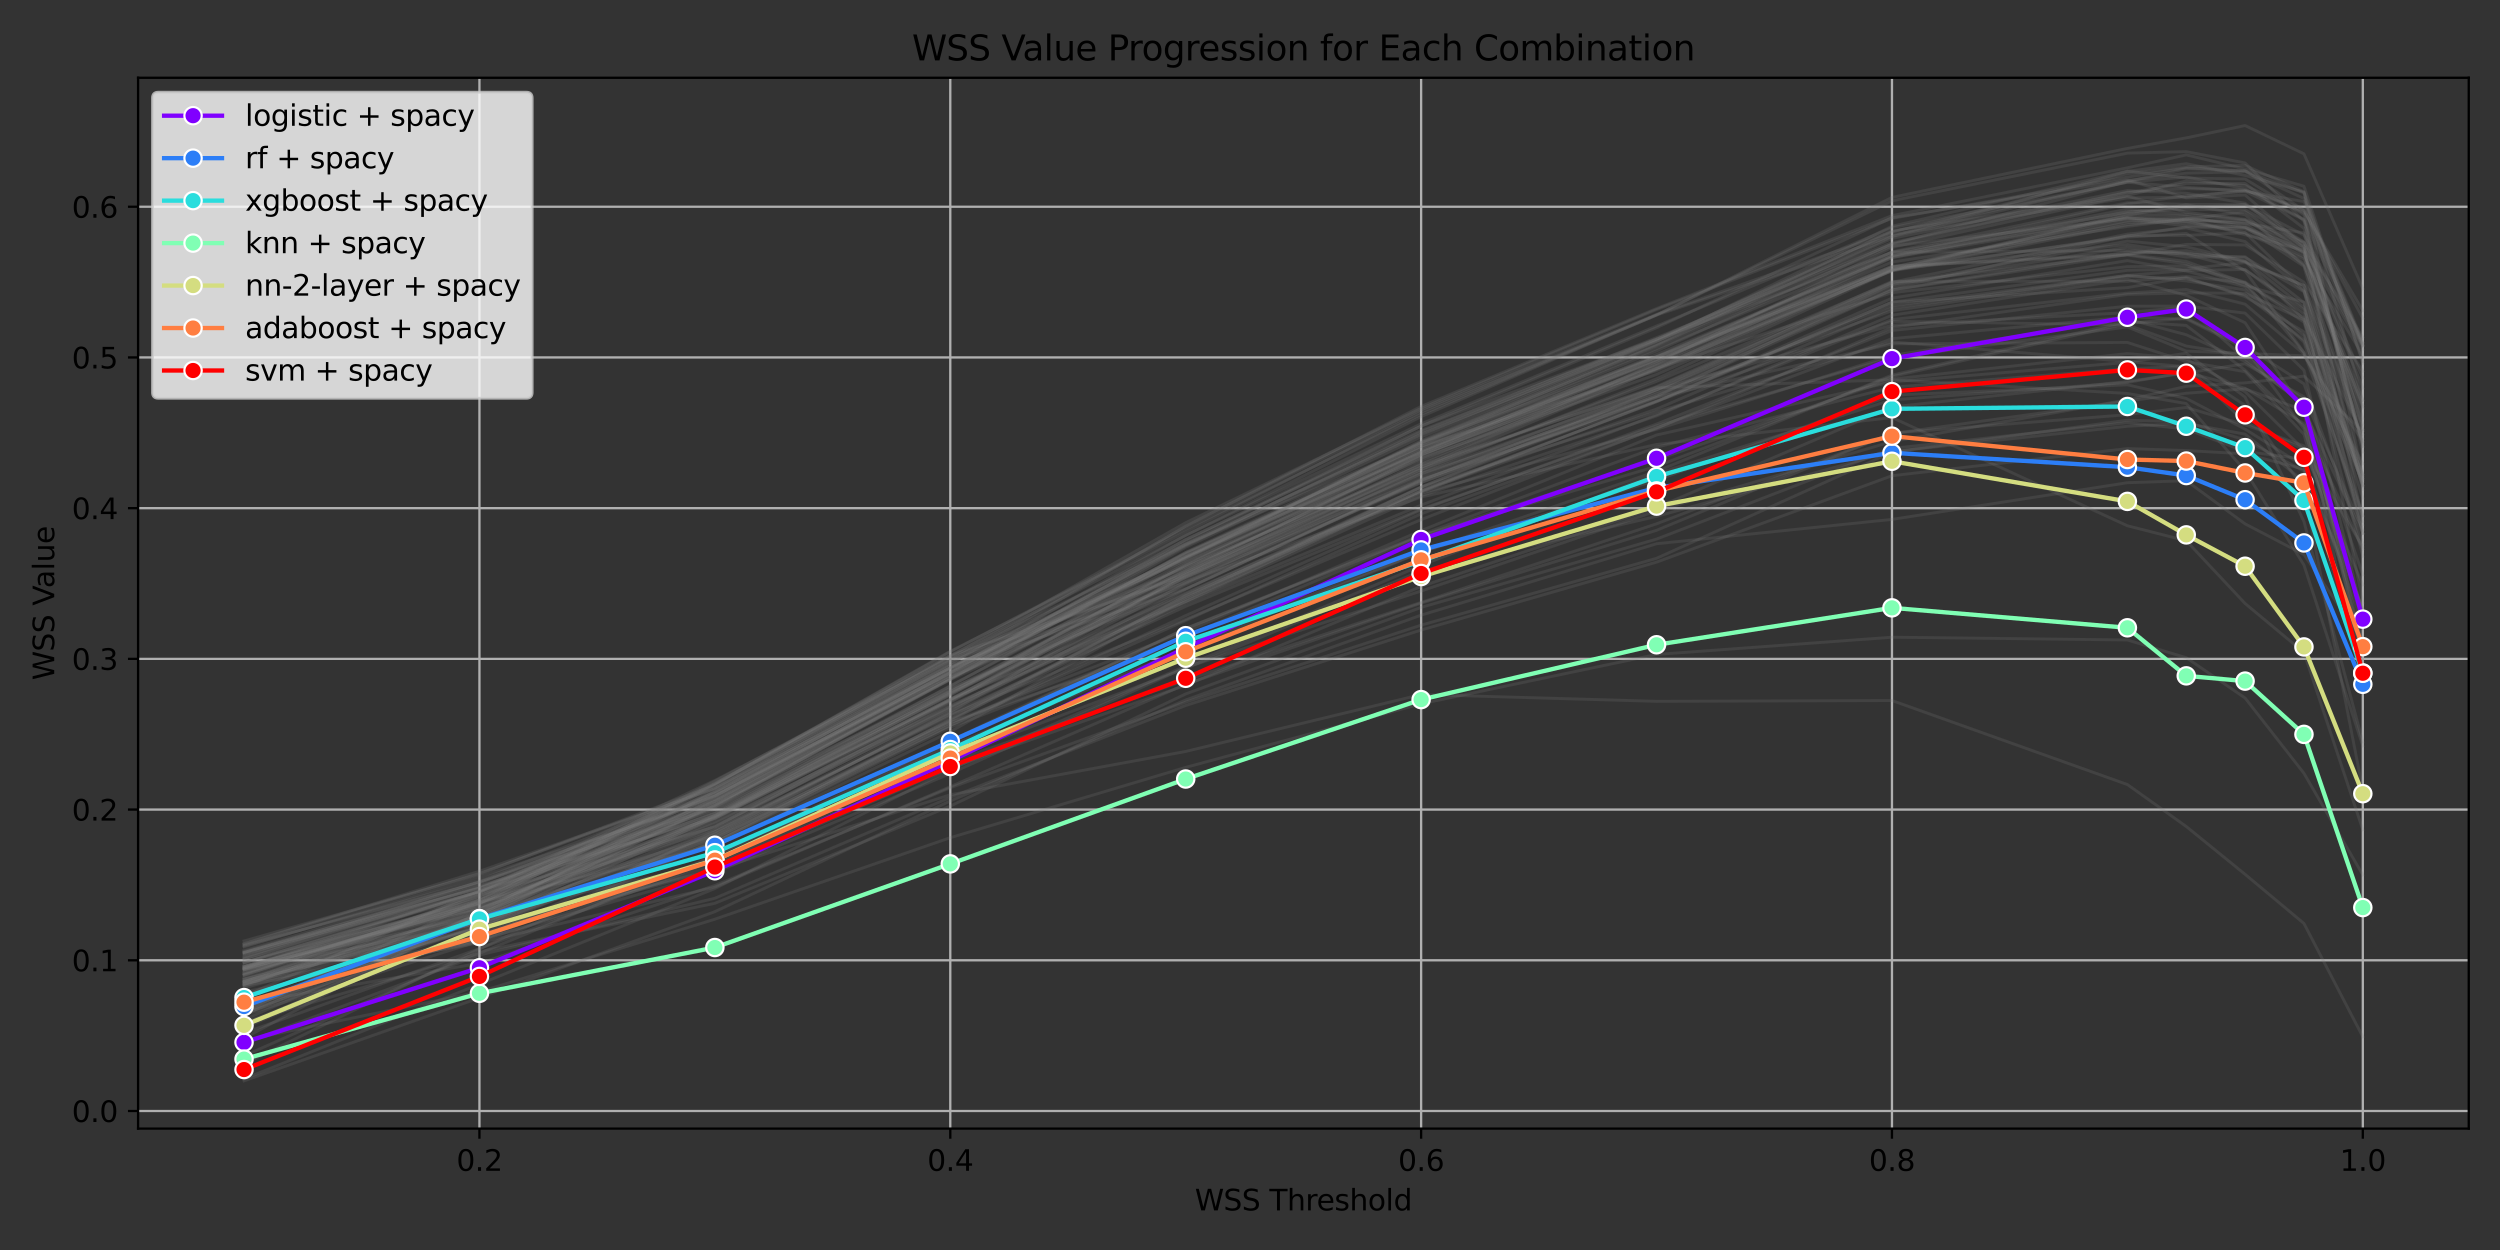 <?xml version="1.0" encoding="utf-8" standalone="no"?>
<!DOCTYPE svg PUBLIC "-//W3C//DTD SVG 1.1//EN"
  "http://www.w3.org/Graphics/SVG/1.1/DTD/svg11.dtd">
<svg xmlns:xlink="http://www.w3.org/1999/xlink" width="864pt" height="432pt" viewBox="0 0 864 432" xmlns="http://www.w3.org/2000/svg" version="1.1">
 <rect x="0" y="0" width="864" height="432" fill="#333333" stroke="none"/>
 <defs>
  <style type="text/css">*{stroke-linejoin: round; stroke-linecap: butt}</style>
 </defs>
 <g id="figure_1">
  <g id="patch_1">
   <path d="M 0 432 
L 864 432 
L 864 0 
L 0 0 
L 0 432 
z
" style="fill: none"/>
  </g>
  <g id="axes_1">
   <g id="patch_2">
    <path d="M 47.72 390.04 
L 853.2 390.04 
L 853.2 26.88 
L 47.72 26.88 
L 47.72 390.04 
z
" style="fill: none"/>
   </g>
   <g id="matplotlib.axis_1">
    <g id="xtick_1">
     <g id="line2d_1">
      <path d="M 165.694 390.04 
L 165.694 26.88 
" clip-path="url(#p80ad180c18)" style="fill: none; stroke: #b0b0b0; stroke-width: 0.8; stroke-linecap: square"/>
     </g>
     <g id="line2d_2">
      <defs>
       <path id="m6418ceaab3" d="M 0 0 
L 0 3.5 
" style="stroke: #000000; stroke-width: 0.8"/>
      </defs>
      <g>
       <use xlink:href="#m6418ceaab3" x="165.694" y="390.04" style="stroke: #000000; stroke-width: 0.8"/>
      </g>
     </g>
     <g id="text_1">
      <!-- 0.2 -->
      <g transform="translate(157.743 404.638) scale(0.1 -0.1)">
       <defs>
        <path id="DejaVuSans-30" d="M 2034 4250 
Q 1547 4250 1301 3770 
Q 1056 3291 1056 2328 
Q 1056 1369 1301 889 
Q 1547 409 2034 409 
Q 2525 409 2770 889 
Q 3016 1369 3016 2328 
Q 3016 3291 2770 3770 
Q 2525 4250 2034 4250 
z
M 2034 4750 
Q 2819 4750 3233 4129 
Q 3647 3509 3647 2328 
Q 3647 1150 3233 529 
Q 2819 -91 2034 -91 
Q 1250 -91 836 529 
Q 422 1150 422 2328 
Q 422 3509 836 4129 
Q 1250 4750 2034 4750 
z
" transform="scale(0.016)"/>
        <path id="DejaVuSans-2e" d="M 684 794 
L 1344 794 
L 1344 0 
L 684 0 
L 684 794 
z
" transform="scale(0.016)"/>
        <path id="DejaVuSans-32" d="M 1228 531 
L 3431 531 
L 3431 0 
L 469 0 
L 469 531 
Q 828 903 1448 1529 
Q 2069 2156 2228 2338 
Q 2531 2678 2651 2914 
Q 2772 3150 2772 3378 
Q 2772 3750 2511 3984 
Q 2250 4219 1831 4219 
Q 1534 4219 1204 4116 
Q 875 4013 500 3803 
L 500 4441 
Q 881 4594 1212 4672 
Q 1544 4750 1819 4750 
Q 2544 4750 2975 4387 
Q 3406 4025 3406 3419 
Q 3406 3131 3298 2873 
Q 3191 2616 2906 2266 
Q 2828 2175 2409 1742 
Q 1991 1309 1228 531 
z
" transform="scale(0.016)"/>
       </defs>
       <use xlink:href="#DejaVuSans-30"/>
       <use xlink:href="#DejaVuSans-2e" x="63.623"/>
       <use xlink:href="#DejaVuSans-32" x="95.41"/>
      </g>
     </g>
    </g>
    <g id="xtick_2">
     <g id="line2d_3">
      <path d="M 328.418 390.04 
L 328.418 26.88 
" clip-path="url(#p80ad180c18)" style="fill: none; stroke: #b0b0b0; stroke-width: 0.8; stroke-linecap: square"/>
     </g>
     <g id="line2d_4">
      <g>
       <use xlink:href="#m6418ceaab3" x="328.418" y="390.04" style="stroke: #000000; stroke-width: 0.8"/>
      </g>
     </g>
     <g id="text_2">
      <!-- 0.4 -->
      <g transform="translate(320.466 404.638) scale(0.1 -0.1)">
       <defs>
        <path id="DejaVuSans-34" d="M 2419 4116 
L 825 1625 
L 2419 1625 
L 2419 4116 
z
M 2253 4666 
L 3047 4666 
L 3047 1625 
L 3713 1625 
L 3713 1100 
L 3047 1100 
L 3047 0 
L 2419 0 
L 2419 1100 
L 313 1100 
L 313 1709 
L 2253 4666 
z
" transform="scale(0.016)"/>
       </defs>
       <use xlink:href="#DejaVuSans-30"/>
       <use xlink:href="#DejaVuSans-2e" x="63.623"/>
       <use xlink:href="#DejaVuSans-34" x="95.41"/>
      </g>
     </g>
    </g>
    <g id="xtick_3">
     <g id="line2d_5">
      <path d="M 491.141 390.04 
L 491.141 26.88 
" clip-path="url(#p80ad180c18)" style="fill: none; stroke: #b0b0b0; stroke-width: 0.8; stroke-linecap: square"/>
     </g>
     <g id="line2d_6">
      <g>
       <use xlink:href="#m6418ceaab3" x="491.141" y="390.04" style="stroke: #000000; stroke-width: 0.8"/>
      </g>
     </g>
     <g id="text_3">
      <!-- 0.6 -->
      <g transform="translate(483.189 404.638) scale(0.1 -0.1)">
       <defs>
        <path id="DejaVuSans-36" d="M 2113 2584 
Q 1688 2584 1439 2293 
Q 1191 2003 1191 1497 
Q 1191 994 1439 701 
Q 1688 409 2113 409 
Q 2538 409 2786 701 
Q 3034 994 3034 1497 
Q 3034 2003 2786 2293 
Q 2538 2584 2113 2584 
z
M 3366 4563 
L 3366 3988 
Q 3128 4100 2886 4159 
Q 2644 4219 2406 4219 
Q 1781 4219 1451 3797 
Q 1122 3375 1075 2522 
Q 1259 2794 1537 2939 
Q 1816 3084 2150 3084 
Q 2853 3084 3261 2657 
Q 3669 2231 3669 1497 
Q 3669 778 3244 343 
Q 2819 -91 2113 -91 
Q 1303 -91 875 529 
Q 447 1150 447 2328 
Q 447 3434 972 4092 
Q 1497 4750 2381 4750 
Q 2619 4750 2861 4703 
Q 3103 4656 3366 4563 
z
" transform="scale(0.016)"/>
       </defs>
       <use xlink:href="#DejaVuSans-30"/>
       <use xlink:href="#DejaVuSans-2e" x="63.623"/>
       <use xlink:href="#DejaVuSans-36" x="95.41"/>
      </g>
     </g>
    </g>
    <g id="xtick_4">
     <g id="line2d_7">
      <path d="M 653.864 390.04 
L 653.864 26.88 
" clip-path="url(#p80ad180c18)" style="fill: none; stroke: #b0b0b0; stroke-width: 0.8; stroke-linecap: square"/>
     </g>
     <g id="line2d_8">
      <g>
       <use xlink:href="#m6418ceaab3" x="653.864" y="390.04" style="stroke: #000000; stroke-width: 0.8"/>
      </g>
     </g>
     <g id="text_4">
      <!-- 0.8 -->
      <g transform="translate(645.912 404.638) scale(0.1 -0.1)">
       <defs>
        <path id="DejaVuSans-38" d="M 2034 2216 
Q 1584 2216 1326 1975 
Q 1069 1734 1069 1313 
Q 1069 891 1326 650 
Q 1584 409 2034 409 
Q 2484 409 2743 651 
Q 3003 894 3003 1313 
Q 3003 1734 2745 1975 
Q 2488 2216 2034 2216 
z
M 1403 2484 
Q 997 2584 770 2862 
Q 544 3141 544 3541 
Q 544 4100 942 4425 
Q 1341 4750 2034 4750 
Q 2731 4750 3128 4425 
Q 3525 4100 3525 3541 
Q 3525 3141 3298 2862 
Q 3072 2584 2669 2484 
Q 3125 2378 3379 2068 
Q 3634 1759 3634 1313 
Q 3634 634 3220 271 
Q 2806 -91 2034 -91 
Q 1263 -91 848 271 
Q 434 634 434 1313 
Q 434 1759 690 2068 
Q 947 2378 1403 2484 
z
M 1172 3481 
Q 1172 3119 1398 2916 
Q 1625 2713 2034 2713 
Q 2441 2713 2670 2916 
Q 2900 3119 2900 3481 
Q 2900 3844 2670 4047 
Q 2441 4250 2034 4250 
Q 1625 4250 1398 4047 
Q 1172 3844 1172 3481 
z
" transform="scale(0.016)"/>
       </defs>
       <use xlink:href="#DejaVuSans-30"/>
       <use xlink:href="#DejaVuSans-2e" x="63.623"/>
       <use xlink:href="#DejaVuSans-38" x="95.41"/>
      </g>
     </g>
    </g>
    <g id="xtick_5">
     <g id="line2d_9">
      <path d="M 816.587 390.04 
L 816.587 26.88 
" clip-path="url(#p80ad180c18)" style="fill: none; stroke: #b0b0b0; stroke-width: 0.8; stroke-linecap: square"/>
     </g>
     <g id="line2d_10">
      <g>
       <use xlink:href="#m6418ceaab3" x="816.587" y="390.04" style="stroke: #000000; stroke-width: 0.8"/>
      </g>
     </g>
     <g id="text_5">
      <!-- 1.0 -->
      <g transform="translate(808.636 404.638) scale(0.1 -0.1)">
       <defs>
        <path id="DejaVuSans-31" d="M 794 531 
L 1825 531 
L 1825 4091 
L 703 3866 
L 703 4441 
L 1819 4666 
L 2450 4666 
L 2450 531 
L 3481 531 
L 3481 0 
L 794 0 
L 794 531 
z
" transform="scale(0.016)"/>
       </defs>
       <use xlink:href="#DejaVuSans-31"/>
       <use xlink:href="#DejaVuSans-2e" x="63.623"/>
       <use xlink:href="#DejaVuSans-30" x="95.41"/>
      </g>
     </g>
    </g>
    <g id="text_6">
     <!-- WSS Threshold -->
     <g transform="translate(412.94 418.317) scale(0.1 -0.1)">
      <defs>
       <path id="DejaVuSans-57" d="M 213 4666 
L 850 4666 
L 1831 722 
L 2809 4666 
L 3519 4666 
L 4500 722 
L 5478 4666 
L 6119 4666 
L 4947 0 
L 4153 0 
L 3169 4050 
L 2175 0 
L 1381 0 
L 213 4666 
z
" transform="scale(0.016)"/>
       <path id="DejaVuSans-53" d="M 3425 4513 
L 3425 3897 
Q 3066 4069 2747 4153 
Q 2428 4238 2131 4238 
Q 1616 4238 1336 4038 
Q 1056 3838 1056 3469 
Q 1056 3159 1242 3001 
Q 1428 2844 1947 2747 
L 2328 2669 
Q 3034 2534 3370 2195 
Q 3706 1856 3706 1288 
Q 3706 609 3251 259 
Q 2797 -91 1919 -91 
Q 1588 -91 1214 -16 
Q 841 59 441 206 
L 441 856 
Q 825 641 1194 531 
Q 1563 422 1919 422 
Q 2459 422 2753 634 
Q 3047 847 3047 1241 
Q 3047 1584 2836 1778 
Q 2625 1972 2144 2069 
L 1759 2144 
Q 1053 2284 737 2584 
Q 422 2884 422 3419 
Q 422 4038 858 4394 
Q 1294 4750 2059 4750 
Q 2388 4750 2728 4690 
Q 3069 4631 3425 4513 
z
" transform="scale(0.016)"/>
       <path id="DejaVuSans-20" transform="scale(0.016)"/>
       <path id="DejaVuSans-54" d="M -19 4666 
L 3928 4666 
L 3928 4134 
L 2272 4134 
L 2272 0 
L 1638 0 
L 1638 4134 
L -19 4134 
L -19 4666 
z
" transform="scale(0.016)"/>
       <path id="DejaVuSans-68" d="M 3513 2113 
L 3513 0 
L 2938 0 
L 2938 2094 
Q 2938 2591 2744 2837 
Q 2550 3084 2163 3084 
Q 1697 3084 1428 2787 
Q 1159 2491 1159 1978 
L 1159 0 
L 581 0 
L 581 4863 
L 1159 4863 
L 1159 2956 
Q 1366 3272 1645 3428 
Q 1925 3584 2291 3584 
Q 2894 3584 3203 3211 
Q 3513 2838 3513 2113 
z
" transform="scale(0.016)"/>
       <path id="DejaVuSans-72" d="M 2631 2963 
Q 2534 3019 2420 3045 
Q 2306 3072 2169 3072 
Q 1681 3072 1420 2755 
Q 1159 2438 1159 1844 
L 1159 0 
L 581 0 
L 581 3500 
L 1159 3500 
L 1159 2956 
Q 1341 3275 1631 3429 
Q 1922 3584 2338 3584 
Q 2397 3584 2469 3576 
Q 2541 3569 2628 3553 
L 2631 2963 
z
" transform="scale(0.016)"/>
       <path id="DejaVuSans-65" d="M 3597 1894 
L 3597 1613 
L 953 1613 
Q 991 1019 1311 708 
Q 1631 397 2203 397 
Q 2534 397 2845 478 
Q 3156 559 3463 722 
L 3463 178 
Q 3153 47 2828 -22 
Q 2503 -91 2169 -91 
Q 1331 -91 842 396 
Q 353 884 353 1716 
Q 353 2575 817 3079 
Q 1281 3584 2069 3584 
Q 2775 3584 3186 3129 
Q 3597 2675 3597 1894 
z
M 3022 2063 
Q 3016 2534 2758 2815 
Q 2500 3097 2075 3097 
Q 1594 3097 1305 2825 
Q 1016 2553 972 2059 
L 3022 2063 
z
" transform="scale(0.016)"/>
       <path id="DejaVuSans-73" d="M 2834 3397 
L 2834 2853 
Q 2591 2978 2328 3040 
Q 2066 3103 1784 3103 
Q 1356 3103 1142 2972 
Q 928 2841 928 2578 
Q 928 2378 1081 2264 
Q 1234 2150 1697 2047 
L 1894 2003 
Q 2506 1872 2764 1633 
Q 3022 1394 3022 966 
Q 3022 478 2636 193 
Q 2250 -91 1575 -91 
Q 1294 -91 989 -36 
Q 684 19 347 128 
L 347 722 
Q 666 556 975 473 
Q 1284 391 1588 391 
Q 1994 391 2212 530 
Q 2431 669 2431 922 
Q 2431 1156 2273 1281 
Q 2116 1406 1581 1522 
L 1381 1569 
Q 847 1681 609 1914 
Q 372 2147 372 2553 
Q 372 3047 722 3315 
Q 1072 3584 1716 3584 
Q 2034 3584 2315 3537 
Q 2597 3491 2834 3397 
z
" transform="scale(0.016)"/>
       <path id="DejaVuSans-6f" d="M 1959 3097 
Q 1497 3097 1228 2736 
Q 959 2375 959 1747 
Q 959 1119 1226 758 
Q 1494 397 1959 397 
Q 2419 397 2687 759 
Q 2956 1122 2956 1747 
Q 2956 2369 2687 2733 
Q 2419 3097 1959 3097 
z
M 1959 3584 
Q 2709 3584 3137 3096 
Q 3566 2609 3566 1747 
Q 3566 888 3137 398 
Q 2709 -91 1959 -91 
Q 1206 -91 779 398 
Q 353 888 353 1747 
Q 353 2609 779 3096 
Q 1206 3584 1959 3584 
z
" transform="scale(0.016)"/>
       <path id="DejaVuSans-6c" d="M 603 4863 
L 1178 4863 
L 1178 0 
L 603 0 
L 603 4863 
z
" transform="scale(0.016)"/>
       <path id="DejaVuSans-64" d="M 2906 2969 
L 2906 4863 
L 3481 4863 
L 3481 0 
L 2906 0 
L 2906 525 
Q 2725 213 2448 61 
Q 2172 -91 1784 -91 
Q 1150 -91 751 415 
Q 353 922 353 1747 
Q 353 2572 751 3078 
Q 1150 3584 1784 3584 
Q 2172 3584 2448 3432 
Q 2725 3281 2906 2969 
z
M 947 1747 
Q 947 1113 1208 752 
Q 1469 391 1925 391 
Q 2381 391 2643 752 
Q 2906 1113 2906 1747 
Q 2906 2381 2643 2742 
Q 2381 3103 1925 3103 
Q 1469 3103 1208 2742 
Q 947 2381 947 1747 
z
" transform="scale(0.016)"/>
      </defs>
      <use xlink:href="#DejaVuSans-57"/>
      <use xlink:href="#DejaVuSans-53" x="98.877"/>
      <use xlink:href="#DejaVuSans-53" x="162.354"/>
      <use xlink:href="#DejaVuSans-20" x="225.83"/>
      <use xlink:href="#DejaVuSans-54" x="257.617"/>
      <use xlink:href="#DejaVuSans-68" x="318.701"/>
      <use xlink:href="#DejaVuSans-72" x="382.08"/>
      <use xlink:href="#DejaVuSans-65" x="420.943"/>
      <use xlink:href="#DejaVuSans-73" x="482.467"/>
      <use xlink:href="#DejaVuSans-68" x="534.566"/>
      <use xlink:href="#DejaVuSans-6f" x="597.945"/>
      <use xlink:href="#DejaVuSans-6c" x="659.127"/>
      <use xlink:href="#DejaVuSans-64" x="686.91"/>
     </g>
    </g>
   </g>
   <g id="matplotlib.axis_2">
    <g id="ytick_1">
     <g id="line2d_11">
      <path d="M 47.72 383.964 
L 853.2 383.964 
" clip-path="url(#p80ad180c18)" style="fill: none; stroke: #b0b0b0; stroke-width: 0.8; stroke-linecap: square"/>
     </g>
     <g id="line2d_12">
      <defs>
       <path id="m9aadddccf6" d="M 0 0 
L -3.5 0 
" style="stroke: #000000; stroke-width: 0.8"/>
      </defs>
      <g>
       <use xlink:href="#m9aadddccf6" x="47.72" y="383.964" style="stroke: #000000; stroke-width: 0.8"/>
      </g>
     </g>
     <g id="text_7">
      <!-- 0.0 -->
      <g transform="translate(24.817 387.763) scale(0.1 -0.1)">
       <use xlink:href="#DejaVuSans-30"/>
       <use xlink:href="#DejaVuSans-2e" x="63.623"/>
       <use xlink:href="#DejaVuSans-30" x="95.41"/>
      </g>
     </g>
    </g>
    <g id="ytick_2">
     <g id="line2d_13">
      <path d="M 47.72 331.878 
L 853.2 331.878 
" clip-path="url(#p80ad180c18)" style="fill: none; stroke: #b0b0b0; stroke-width: 0.8; stroke-linecap: square"/>
     </g>
     <g id="line2d_14">
      <g>
       <use xlink:href="#m9aadddccf6" x="47.72" y="331.878" style="stroke: #000000; stroke-width: 0.8"/>
      </g>
     </g>
     <g id="text_8">
      <!-- 0.1 -->
      <g transform="translate(24.817 335.677) scale(0.1 -0.1)">
       <use xlink:href="#DejaVuSans-30"/>
       <use xlink:href="#DejaVuSans-2e" x="63.623"/>
       <use xlink:href="#DejaVuSans-31" x="95.41"/>
      </g>
     </g>
    </g>
    <g id="ytick_3">
     <g id="line2d_15">
      <path d="M 47.72 279.792 
L 853.2 279.792 
" clip-path="url(#p80ad180c18)" style="fill: none; stroke: #b0b0b0; stroke-width: 0.8; stroke-linecap: square"/>
     </g>
     <g id="line2d_16">
      <g>
       <use xlink:href="#m9aadddccf6" x="47.72" y="279.792" style="stroke: #000000; stroke-width: 0.8"/>
      </g>
     </g>
     <g id="text_9">
      <!-- 0.2 -->
      <g transform="translate(24.817 283.592) scale(0.1 -0.1)">
       <use xlink:href="#DejaVuSans-30"/>
       <use xlink:href="#DejaVuSans-2e" x="63.623"/>
       <use xlink:href="#DejaVuSans-32" x="95.41"/>
      </g>
     </g>
    </g>
    <g id="ytick_4">
     <g id="line2d_17">
      <path d="M 47.72 227.706 
L 853.2 227.706 
" clip-path="url(#p80ad180c18)" style="fill: none; stroke: #b0b0b0; stroke-width: 0.8; stroke-linecap: square"/>
     </g>
     <g id="line2d_18">
      <g>
       <use xlink:href="#m9aadddccf6" x="47.72" y="227.706" style="stroke: #000000; stroke-width: 0.8"/>
      </g>
     </g>
     <g id="text_10">
      <!-- 0.3 -->
      <g transform="translate(24.817 231.506) scale(0.1 -0.1)">
       <defs>
        <path id="DejaVuSans-33" d="M 2597 2516 
Q 3050 2419 3304 2112 
Q 3559 1806 3559 1356 
Q 3559 666 3084 287 
Q 2609 -91 1734 -91 
Q 1441 -91 1130 -33 
Q 819 25 488 141 
L 488 750 
Q 750 597 1062 519 
Q 1375 441 1716 441 
Q 2309 441 2620 675 
Q 2931 909 2931 1356 
Q 2931 1769 2642 2001 
Q 2353 2234 1838 2234 
L 1294 2234 
L 1294 2753 
L 1863 2753 
Q 2328 2753 2575 2939 
Q 2822 3125 2822 3475 
Q 2822 3834 2567 4026 
Q 2313 4219 1838 4219 
Q 1578 4219 1281 4162 
Q 984 4106 628 3988 
L 628 4550 
Q 988 4650 1302 4700 
Q 1616 4750 1894 4750 
Q 2613 4750 3031 4423 
Q 3450 4097 3450 3541 
Q 3450 3153 3228 2886 
Q 3006 2619 2597 2516 
z
" transform="scale(0.016)"/>
       </defs>
       <use xlink:href="#DejaVuSans-30"/>
       <use xlink:href="#DejaVuSans-2e" x="63.623"/>
       <use xlink:href="#DejaVuSans-33" x="95.41"/>
      </g>
     </g>
    </g>
    <g id="ytick_5">
     <g id="line2d_19">
      <path d="M 47.72 175.621 
L 853.2 175.621 
" clip-path="url(#p80ad180c18)" style="fill: none; stroke: #b0b0b0; stroke-width: 0.8; stroke-linecap: square"/>
     </g>
     <g id="line2d_20">
      <g>
       <use xlink:href="#m9aadddccf6" x="47.72" y="175.621" style="stroke: #000000; stroke-width: 0.8"/>
      </g>
     </g>
     <g id="text_11">
      <!-- 0.4 -->
      <g transform="translate(24.817 179.42) scale(0.1 -0.1)">
       <use xlink:href="#DejaVuSans-30"/>
       <use xlink:href="#DejaVuSans-2e" x="63.623"/>
       <use xlink:href="#DejaVuSans-34" x="95.41"/>
      </g>
     </g>
    </g>
    <g id="ytick_6">
     <g id="line2d_21">
      <path d="M 47.72 123.535 
L 853.2 123.535 
" clip-path="url(#p80ad180c18)" style="fill: none; stroke: #b0b0b0; stroke-width: 0.8; stroke-linecap: square"/>
     </g>
     <g id="line2d_22">
      <g>
       <use xlink:href="#m9aadddccf6" x="47.72" y="123.535" style="stroke: #000000; stroke-width: 0.8"/>
      </g>
     </g>
     <g id="text_12">
      <!-- 0.5 -->
      <g transform="translate(24.817 127.334) scale(0.1 -0.1)">
       <defs>
        <path id="DejaVuSans-35" d="M 691 4666 
L 3169 4666 
L 3169 4134 
L 1269 4134 
L 1269 2991 
Q 1406 3038 1543 3061 
Q 1681 3084 1819 3084 
Q 2600 3084 3056 2656 
Q 3513 2228 3513 1497 
Q 3513 744 3044 326 
Q 2575 -91 1722 -91 
Q 1428 -91 1123 -41 
Q 819 9 494 109 
L 494 744 
Q 775 591 1075 516 
Q 1375 441 1709 441 
Q 2250 441 2565 725 
Q 2881 1009 2881 1497 
Q 2881 1984 2565 2268 
Q 2250 2553 1709 2553 
Q 1456 2553 1204 2497 
Q 953 2441 691 2322 
L 691 4666 
z
" transform="scale(0.016)"/>
       </defs>
       <use xlink:href="#DejaVuSans-30"/>
       <use xlink:href="#DejaVuSans-2e" x="63.623"/>
       <use xlink:href="#DejaVuSans-35" x="95.41"/>
      </g>
     </g>
    </g>
    <g id="ytick_7">
     <g id="line2d_23">
      <path d="M 47.72 71.449 
L 853.2 71.449 
" clip-path="url(#p80ad180c18)" style="fill: none; stroke: #b0b0b0; stroke-width: 0.8; stroke-linecap: square"/>
     </g>
     <g id="line2d_24">
      <g>
       <use xlink:href="#m9aadddccf6" x="47.72" y="71.449" style="stroke: #000000; stroke-width: 0.8"/>
      </g>
     </g>
     <g id="text_13">
      <!-- 0.6 -->
      <g transform="translate(24.817 75.248) scale(0.1 -0.1)">
       <use xlink:href="#DejaVuSans-30"/>
       <use xlink:href="#DejaVuSans-2e" x="63.623"/>
       <use xlink:href="#DejaVuSans-36" x="95.41"/>
      </g>
     </g>
    </g>
    <g id="text_14">
     <!-- WSS Value -->
     <g transform="translate(18.737 235.072) rotate(-90) scale(0.1 -0.1)">
      <defs>
       <path id="DejaVuSans-56" d="M 1831 0 
L 50 4666 
L 709 4666 
L 2188 738 
L 3669 4666 
L 4325 4666 
L 2547 0 
L 1831 0 
z
" transform="scale(0.016)"/>
       <path id="DejaVuSans-61" d="M 2194 1759 
Q 1497 1759 1228 1600 
Q 959 1441 959 1056 
Q 959 750 1161 570 
Q 1363 391 1709 391 
Q 2188 391 2477 730 
Q 2766 1069 2766 1631 
L 2766 1759 
L 2194 1759 
z
M 3341 1997 
L 3341 0 
L 2766 0 
L 2766 531 
Q 2569 213 2275 61 
Q 1981 -91 1556 -91 
Q 1019 -91 701 211 
Q 384 513 384 1019 
Q 384 1609 779 1909 
Q 1175 2209 1959 2209 
L 2766 2209 
L 2766 2266 
Q 2766 2663 2505 2880 
Q 2244 3097 1772 3097 
Q 1472 3097 1187 3025 
Q 903 2953 641 2809 
L 641 3341 
Q 956 3463 1253 3523 
Q 1550 3584 1831 3584 
Q 2591 3584 2966 3190 
Q 3341 2797 3341 1997 
z
" transform="scale(0.016)"/>
       <path id="DejaVuSans-75" d="M 544 1381 
L 544 3500 
L 1119 3500 
L 1119 1403 
Q 1119 906 1312 657 
Q 1506 409 1894 409 
Q 2359 409 2629 706 
Q 2900 1003 2900 1516 
L 2900 3500 
L 3475 3500 
L 3475 0 
L 2900 0 
L 2900 538 
Q 2691 219 2414 64 
Q 2138 -91 1772 -91 
Q 1169 -91 856 284 
Q 544 659 544 1381 
z
M 1991 3584 
L 1991 3584 
z
" transform="scale(0.016)"/>
      </defs>
      <use xlink:href="#DejaVuSans-57"/>
      <use xlink:href="#DejaVuSans-53" x="98.877"/>
      <use xlink:href="#DejaVuSans-53" x="162.354"/>
      <use xlink:href="#DejaVuSans-20" x="225.83"/>
      <use xlink:href="#DejaVuSans-56" x="257.617"/>
      <use xlink:href="#DejaVuSans-61" x="318.275"/>
      <use xlink:href="#DejaVuSans-6c" x="379.555"/>
      <use xlink:href="#DejaVuSans-75" x="407.338"/>
      <use xlink:href="#DejaVuSans-65" x="470.717"/>
     </g>
    </g>
   </g>
   <g id="line2d_25">
    <path d="M 84.333 329.156 
L 165.694 306.974 
L 247.056 274.897 
L 328.418 232.464 
L 409.779 186.407 
L 491.141 148.735 
L 572.502 117.194 
L 653.864 87.188 
L 735.226 73.375 
L 755.566 71.646 
L 775.906 70.838 
L 796.247 83.646 
L 816.587 119.72 
" clip-path="url(#p80ad180c18)" style="fill: none; stroke: #808080; stroke-opacity: 0.2; stroke-linecap: square"/>
   </g>
   <g id="line2d_26">
    <path d="M 84.333 327.265 
L 165.694 303.019 
L 247.056 276.173 
L 328.418 231.277 
L 409.779 188.328 
L 491.141 149.882 
L 572.502 117.881 
L 653.864 82.385 
L 735.226 65.843 
L 755.566 66.787 
L 775.906 70.231 
L 796.247 85.662 
L 816.587 144.527 
" clip-path="url(#p80ad180c18)" style="fill: none; stroke: #808080; stroke-opacity: 0.2; stroke-linecap: square"/>
   </g>
   <g id="line2d_27">
    <path d="M 84.333 342.902 
L 165.694 325.253 
L 247.056 299.032 
L 328.418 263.395 
L 409.779 235.063 
L 491.141 208.183 
L 572.502 181.025 
L 653.864 149.841 
L 735.226 138.598 
L 755.566 135.906 
L 775.906 134.387 
L 796.247 141.864 
L 816.587 184.341 
" clip-path="url(#p80ad180c18)" style="fill: none; stroke: #808080; stroke-opacity: 0.2; stroke-linecap: square"/>
   </g>
   <g id="line2d_28">
    <path d="M 84.333 344.369 
L 165.694 307.875 
L 247.056 274.077 
L 328.418 230.278 
L 409.779 196.047 
L 491.141 160.727 
L 572.502 134.008 
L 653.864 131.232 
L 735.226 135.981 
L 755.566 139.476 
L 775.906 162.713 
L 796.247 195.277 
L 816.587 257.798 
" clip-path="url(#p80ad180c18)" style="fill: none; stroke: #808080; stroke-opacity: 0.2; stroke-linecap: square"/>
   </g>
   <g id="line2d_29">
    <path d="M 84.333 339.378 
L 165.694 308.642 
L 247.056 280.484 
L 328.418 239.515 
L 409.779 202.121 
L 491.141 166.787 
L 572.502 137.331 
L 653.864 105.567 
L 735.226 95.137 
L 755.566 97.087 
L 775.906 100.202 
L 796.247 118.208 
L 816.587 181.318 
" clip-path="url(#p80ad180c18)" style="fill: none; stroke: #808080; stroke-opacity: 0.2; stroke-linecap: square"/>
   </g>
   <g id="line2d_30">
    <path d="M 84.333 339.353 
L 165.694 319.238 
L 247.056 285.445 
L 328.418 244.912 
L 409.779 206.497 
L 491.141 168.251 
L 572.502 136.687 
L 653.864 100.264 
L 735.226 87.995 
L 755.566 90.341 
L 775.906 97.823 
L 796.247 109.805 
L 816.587 150.094 
" clip-path="url(#p80ad180c18)" style="fill: none; stroke: #808080; stroke-opacity: 0.2; stroke-linecap: square"/>
   </g>
   <g id="line2d_31">
    <path d="M 84.333 329.212 
L 165.694 305.376 
L 247.056 273.713 
L 328.418 230.807 
L 409.779 193.006 
L 491.141 152.3 
L 572.502 117.991 
L 653.864 78.208 
L 735.226 59.093 
L 755.566 61.521 
L 775.906 61.873 
L 796.247 74.183 
L 816.587 156.236 
" clip-path="url(#p80ad180c18)" style="fill: none; stroke: #808080; stroke-opacity: 0.2; stroke-linecap: square"/>
   </g>
   <g id="line2d_32">
    <path d="M 84.333 353.564 
L 165.694 322.131 
L 247.056 300.65 
L 328.418 274.667 
L 409.779 259.699 
L 491.141 240.032 
L 572.502 242.379 
L 653.864 242.106 
L 735.226 271.142 
L 755.566 285.637 
L 775.906 302.166 
L 796.247 319.154 
L 816.587 358.307 
" clip-path="url(#p80ad180c18)" style="fill: none; stroke: #808080; stroke-opacity: 0.2; stroke-linecap: square"/>
   </g>
   <g id="line2d_33">
    <path d="M 84.333 350.623 
L 165.694 316.479 
L 247.056 282.854 
L 328.418 241.535 
L 409.779 201.027 
L 491.141 171.779 
L 572.502 153.605 
L 653.864 144.296 
L 735.226 181.709 
L 755.566 186.889 
L 775.906 208.571 
L 796.247 225.502 
L 816.587 286.779 
" clip-path="url(#p80ad180c18)" style="fill: none; stroke: #808080; stroke-opacity: 0.2; stroke-linecap: square"/>
   </g>
   <g id="line2d_34">
    <path d="M 84.333 355.197 
L 165.694 320.733 
L 247.056 289.799 
L 328.418 248.743 
L 409.779 208.468 
L 491.141 174.583 
L 572.502 143.34 
L 653.864 110.452 
L 735.226 101.296 
L 755.566 100.053 
L 775.906 105.114 
L 796.247 122.391 
L 816.587 160.254 
" clip-path="url(#p80ad180c18)" style="fill: none; stroke: #808080; stroke-opacity: 0.2; stroke-linecap: square"/>
   </g>
   <g id="line2d_35">
    <path d="M 84.333 338.354 
L 165.694 318.706 
L 247.056 291.132 
L 328.418 248.52 
L 409.779 205.925 
L 491.141 169.69 
L 572.502 141.364 
L 653.864 106.461 
L 735.226 95.195 
L 755.566 93.465 
L 775.906 93.144 
L 796.247 108.477 
L 816.587 167.657 
" clip-path="url(#p80ad180c18)" style="fill: none; stroke: #808080; stroke-opacity: 0.2; stroke-linecap: square"/>
   </g>
   <g id="line2d_36">
    <path d="M 84.333 350.199 
L 165.694 323.016 
L 247.056 296.547 
L 328.418 257.809 
L 409.779 224.251 
L 491.141 190.82 
L 572.502 165.954 
L 653.864 136.567 
L 735.226 132.987 
L 755.566 137.703 
L 775.906 148.321 
L 796.247 161.116 
L 816.587 230.683 
" clip-path="url(#p80ad180c18)" style="fill: none; stroke: #808080; stroke-opacity: 0.2; stroke-linecap: square"/>
   </g>
   <g id="line2d_37">
    <path d="M 84.333 334.047 
L 165.694 316.79 
L 247.056 289.114 
L 328.418 249.702 
L 409.779 222.311 
L 491.141 190.817 
L 572.502 162.883 
L 653.864 129.647 
L 735.226 111.114 
L 755.566 112.476 
L 775.906 127.945 
L 796.247 147.264 
L 816.587 212.878 
" clip-path="url(#p80ad180c18)" style="fill: none; stroke: #808080; stroke-opacity: 0.2; stroke-linecap: square"/>
   </g>
   <g id="line2d_38">
    <path d="M 84.333 333.943 
L 165.694 312.318 
L 247.056 270.984 
L 328.418 225.07 
L 409.779 183.827 
L 491.141 142.357 
L 572.502 108.92 
L 653.864 81.613 
L 735.226 59.208 
L 755.566 56.574 
L 775.906 60.634 
L 796.247 66.379 
L 816.587 165.158 
" clip-path="url(#p80ad180c18)" style="fill: none; stroke: #808080; stroke-opacity: 0.2; stroke-linecap: square"/>
   </g>
   <g id="line2d_39">
    <path d="M 84.333 339.164 
L 165.694 315.552 
L 247.056 275.265 
L 328.418 230.736 
L 409.779 192.184 
L 491.141 156.23 
L 572.502 124.961 
L 653.864 87.064 
L 735.226 70.061 
L 755.566 70.652 
L 775.906 70.675 
L 796.247 81.26 
L 816.587 119.28 
" clip-path="url(#p80ad180c18)" style="fill: none; stroke: #808080; stroke-opacity: 0.2; stroke-linecap: square"/>
   </g>
   <g id="line2d_40">
    <path d="M 84.333 353.355 
L 165.694 329.471 
L 247.056 295.67 
L 328.418 256.001 
L 409.779 217.239 
L 491.141 185.14 
L 572.502 158.809 
L 653.864 131.028 
L 735.226 122.195 
L 755.566 123.995 
L 775.906 135.391 
L 796.247 155.446 
L 816.587 202.099 
" clip-path="url(#p80ad180c18)" style="fill: none; stroke: #808080; stroke-opacity: 0.2; stroke-linecap: square"/>
   </g>
   <g id="line2d_41">
    <path d="M 84.333 334.16 
L 165.694 310.463 
L 247.056 270.76 
L 328.418 227.183 
L 409.779 187.976 
L 491.141 150.123 
L 572.502 117.375 
L 653.864 80.182 
L 735.226 60.024 
L 755.566 57.663 
L 775.906 57.155 
L 796.247 66.296 
L 816.587 124.801 
" clip-path="url(#p80ad180c18)" style="fill: none; stroke: #808080; stroke-opacity: 0.2; stroke-linecap: square"/>
   </g>
   <g id="line2d_42">
    <path d="M 84.333 331.984 
L 165.694 311.525 
L 247.056 285.733 
L 328.418 244.722 
L 409.779 201.619 
L 491.141 164.539 
L 572.502 133.803 
L 653.864 98.444 
L 735.226 85.464 
L 755.566 88.842 
L 775.906 88.701 
L 796.247 104.581 
L 816.587 164.507 
" clip-path="url(#p80ad180c18)" style="fill: none; stroke: #808080; stroke-opacity: 0.2; stroke-linecap: square"/>
   </g>
   <g id="line2d_43">
    <path d="M 84.333 335.183 
L 165.694 312.248 
L 247.056 271.595 
L 328.418 228.484 
L 409.779 198.465 
L 491.141 159.81 
L 572.502 125.789 
L 653.864 88.395 
L 735.226 70.47 
L 755.566 67.674 
L 775.906 66.152 
L 796.247 75.95 
L 816.587 119.265 
" clip-path="url(#p80ad180c18)" style="fill: none; stroke: #808080; stroke-opacity: 0.2; stroke-linecap: square"/>
   </g>
   <g id="line2d_44">
    <path d="M 84.333 341.445 
L 165.694 318.746 
L 247.056 281.672 
L 328.418 240.115 
L 409.779 194.805 
L 491.141 155.744 
L 572.502 123.411 
L 653.864 93.116 
L 735.226 84.503 
L 755.566 87.697 
L 775.906 88.988 
L 796.247 100.829 
L 816.587 168.238 
" clip-path="url(#p80ad180c18)" style="fill: none; stroke: #808080; stroke-opacity: 0.2; stroke-linecap: square"/>
   </g>
   <g id="line2d_45">
    <path d="M 84.333 334.806 
L 165.694 313.557 
L 247.056 282.05 
L 328.418 242.031 
L 409.779 204.913 
L 491.141 169.742 
L 572.502 138.842 
L 653.864 104.444 
L 735.226 99.389 
L 755.566 95.872 
L 775.906 102.509 
L 796.247 114.706 
L 816.587 192.226 
" clip-path="url(#p80ad180c18)" style="fill: none; stroke: #808080; stroke-opacity: 0.2; stroke-linecap: square"/>
   </g>
   <g id="line2d_46">
    <path d="M 84.333 337.076 
L 165.694 309.64 
L 247.056 274.349 
L 328.418 233.541 
L 409.779 192.327 
L 491.141 152.665 
L 572.502 118.956 
L 653.864 79.743 
L 735.226 67.813 
L 755.566 73.366 
L 775.906 75.834 
L 796.247 83.949 
L 816.587 134.097 
" clip-path="url(#p80ad180c18)" style="fill: none; stroke: #808080; stroke-opacity: 0.2; stroke-linecap: square"/>
   </g>
   <g id="line2d_47">
    <path d="M 84.333 329.496 
L 165.694 308.259 
L 247.056 278.7 
L 328.418 234.702 
L 409.779 189.062 
L 491.141 151.007 
L 572.502 117.804 
L 653.864 84.439 
L 735.226 66.382 
L 755.566 65.193 
L 775.906 65.634 
L 796.247 72.878 
L 816.587 107.326 
" clip-path="url(#p80ad180c18)" style="fill: none; stroke: #808080; stroke-opacity: 0.2; stroke-linecap: square"/>
   </g>
   <g id="line2d_48">
    <path d="M 84.333 332.596 
L 165.694 311.786 
L 247.056 292.264 
L 328.418 252.864 
L 409.779 206.896 
L 491.141 168.379 
L 572.502 134.717 
L 653.864 99.564 
L 735.226 81.492 
L 755.566 81.344 
L 775.906 80.442 
L 796.247 89.534 
L 816.587 122.706 
" clip-path="url(#p80ad180c18)" style="fill: none; stroke: #808080; stroke-opacity: 0.2; stroke-linecap: square"/>
   </g>
   <g id="line2d_49">
    <path d="M 84.333 352.448 
L 165.694 316.618 
L 247.056 298.119 
L 328.418 261.749 
L 409.779 230.97 
L 491.141 197.31 
L 572.502 178.464 
L 653.864 156.056 
L 735.226 147.31 
L 755.566 146.35 
L 775.906 150.048 
L 796.247 166.366 
L 816.587 225.763 
" clip-path="url(#p80ad180c18)" style="fill: none; stroke: #808080; stroke-opacity: 0.2; stroke-linecap: square"/>
   </g>
   <g id="line2d_50">
    <path d="M 84.333 354.687 
L 165.694 317.084 
L 247.056 284.461 
L 328.418 243.815 
L 409.779 207.926 
L 491.141 171.362 
L 572.502 143.731 
L 653.864 108.939 
L 735.226 96.554 
L 755.566 102.056 
L 775.906 111.534 
L 796.247 142.286 
L 816.587 239.176 
" clip-path="url(#p80ad180c18)" style="fill: none; stroke: #808080; stroke-opacity: 0.2; stroke-linecap: square"/>
   </g>
   <g id="line2d_51">
    <path d="M 84.333 339.219 
L 165.694 316.331 
L 247.056 273.524 
L 328.418 230.854 
L 409.779 203.425 
L 491.141 166.106 
L 572.502 134.709 
L 653.864 97.676 
L 735.226 88.019 
L 755.566 84.445 
L 775.906 84.664 
L 796.247 97.558 
L 816.587 128.261 
" clip-path="url(#p80ad180c18)" style="fill: none; stroke: #808080; stroke-opacity: 0.2; stroke-linecap: square"/>
   </g>
   <g id="line2d_52">
    <path d="M 84.333 329.208 
L 165.694 306.819 
L 247.056 273.854 
L 328.418 228.145 
L 409.779 181.851 
L 491.141 140.457 
L 572.502 106.642 
L 653.864 74.528 
L 735.226 57.997 
L 755.566 53.529 
L 775.906 58.403 
L 796.247 64.372 
L 816.587 125.52 
" clip-path="url(#p80ad180c18)" style="fill: none; stroke: #808080; stroke-opacity: 0.2; stroke-linecap: square"/>
   </g>
   <g id="line2d_53">
    <path d="M 84.333 340.196 
L 165.694 317.355 
L 247.056 278.322 
L 328.418 233.239 
L 409.779 192.969 
L 491.141 156.11 
L 572.502 124.226 
L 653.864 92.352 
L 735.226 76.34 
L 755.566 75.478 
L 775.906 77.34 
L 796.247 91.075 
L 816.587 152.76 
" clip-path="url(#p80ad180c18)" style="fill: none; stroke: #808080; stroke-opacity: 0.2; stroke-linecap: square"/>
   </g>
   <g id="line2d_54">
    <path d="M 84.333 332.728 
L 165.694 308.418 
L 247.056 270.799 
L 328.418 228.188 
L 409.779 193.697 
L 491.141 154.762 
L 572.502 123.287 
L 653.864 92.09 
L 735.226 88.168 
L 755.566 91.222 
L 775.906 98.705 
L 796.247 104.407 
L 816.587 208.299 
" clip-path="url(#p80ad180c18)" style="fill: none; stroke: #808080; stroke-opacity: 0.2; stroke-linecap: square"/>
   </g>
   <g id="line2d_55">
    <path d="M 84.333 326.228 
L 165.694 301.858 
L 247.056 272.335 
L 328.418 229.293 
L 409.779 186.567 
L 491.141 147.262 
L 572.502 117.139 
L 653.864 81.048 
L 735.226 68.408 
L 755.566 68.127 
L 775.906 65.802 
L 796.247 72.049 
L 816.587 119.434 
" clip-path="url(#p80ad180c18)" style="fill: none; stroke: #808080; stroke-opacity: 0.2; stroke-linecap: square"/>
   </g>
   <g id="line2d_56">
    <path d="M 84.333 340.294 
L 165.694 314.286 
L 247.056 278.436 
L 328.418 234.896 
L 409.779 197.193 
L 491.141 158.371 
L 572.502 129.401 
L 653.864 93.118 
L 735.226 81.956 
L 755.566 80.659 
L 775.906 93.668 
L 796.247 121.798 
L 816.587 166.522 
" clip-path="url(#p80ad180c18)" style="fill: none; stroke: #808080; stroke-opacity: 0.2; stroke-linecap: square"/>
   </g>
   <g id="line2d_57">
    <path d="M 84.333 334.502 
L 165.694 310.45 
L 247.056 276.847 
L 328.418 232.475 
L 409.779 192.685 
L 491.141 152.995 
L 572.502 123.227 
L 653.864 88.138 
L 735.226 72.289 
L 755.566 74.13 
L 775.906 76.005 
L 796.247 87.674 
L 816.587 140.58 
" clip-path="url(#p80ad180c18)" style="fill: none; stroke: #808080; stroke-opacity: 0.2; stroke-linecap: square"/>
   </g>
   <g id="line2d_58">
    <path d="M 84.333 349.029 
L 165.694 315.79 
L 247.056 283.157 
L 328.418 241.743 
L 409.779 199.07 
L 491.141 163.534 
L 572.502 134.644 
L 653.864 112.413 
L 735.226 108.023 
L 755.566 106.075 
L 775.906 123.969 
L 796.247 139.953 
L 816.587 198.636 
" clip-path="url(#p80ad180c18)" style="fill: none; stroke: #808080; stroke-opacity: 0.2; stroke-linecap: square"/>
   </g>
   <g id="line2d_59">
    <path d="M 84.333 335.221 
L 165.694 311.968 
L 247.056 286.697 
L 328.418 242.672 
L 409.779 199.452 
L 491.141 165.745 
L 572.502 138.6 
L 653.864 111.06 
L 735.226 112.289 
L 755.566 119.583 
L 775.906 122.864 
L 796.247 138.27 
L 816.587 228.474 
" clip-path="url(#p80ad180c18)" style="fill: none; stroke: #808080; stroke-opacity: 0.2; stroke-linecap: square"/>
   </g>
   <g id="line2d_60">
    <path d="M 84.333 349.847 
L 165.694 321.56 
L 247.056 288.378 
L 328.418 249.193 
L 409.779 205.867 
L 491.141 170.412 
L 572.502 148.361 
L 653.864 122.815 
L 735.226 110.299 
L 755.566 115.689 
L 775.906 124.882 
L 796.247 139.479 
L 816.587 223.147 
" clip-path="url(#p80ad180c18)" style="fill: none; stroke: #808080; stroke-opacity: 0.2; stroke-linecap: square"/>
   </g>
   <g id="line2d_61">
    <path d="M 84.333 348.473 
L 165.694 319.966 
L 247.056 289.588 
L 328.418 250.679 
L 409.779 212.751 
L 491.141 176.233 
L 572.502 146.548 
L 653.864 114.204 
L 735.226 105.816 
L 755.566 105.786 
L 775.906 108.21 
L 796.247 127.958 
L 816.587 212.708 
" clip-path="url(#p80ad180c18)" style="fill: none; stroke: #808080; stroke-opacity: 0.2; stroke-linecap: square"/>
   </g>
   <g id="line2d_62">
    <path d="M 84.333 346.364 
L 165.694 319.786 
L 247.056 286.794 
L 328.418 247.506 
L 409.779 207.257 
L 491.141 170.102 
L 572.502 138.6 
L 653.864 104.448 
L 735.226 93.424 
L 755.566 92.907 
L 775.906 90.739 
L 796.247 98.657 
L 816.587 148.395 
" clip-path="url(#p80ad180c18)" style="fill: none; stroke: #808080; stroke-opacity: 0.2; stroke-linecap: square"/>
   </g>
   <g id="line2d_63">
    <path d="M 84.333 328.844 
L 165.694 306.127 
L 247.056 282.792 
L 328.418 242.455 
L 409.779 198.595 
L 491.141 162.293 
L 572.502 131.801 
L 653.864 97.528 
L 735.226 80.911 
L 755.566 78.767 
L 775.906 83.485 
L 796.247 100.654 
L 816.587 151.493 
" clip-path="url(#p80ad180c18)" style="fill: none; stroke: #808080; stroke-opacity: 0.2; stroke-linecap: square"/>
   </g>
   <g id="line2d_64">
    <path d="M 84.333 336.897 
L 165.694 312.445 
L 247.056 276.436 
L 328.418 232.255 
L 409.779 187.378 
L 491.141 147.243 
L 572.502 113.256 
L 653.864 75.228 
L 735.226 62.187 
L 755.566 68.397 
L 775.906 67.386 
L 796.247 85.005 
L 816.587 130.587 
" clip-path="url(#p80ad180c18)" style="fill: none; stroke: #808080; stroke-opacity: 0.2; stroke-linecap: square"/>
   </g>
   <g id="line2d_65">
    <path d="M 84.333 340.301 
L 165.694 317.714 
L 247.056 287.546 
L 328.418 245.823 
L 409.779 203.631 
L 491.141 165.881 
L 572.502 136.118 
L 653.864 107.38 
L 735.226 95.6 
L 755.566 96.22 
L 775.906 101.972 
L 796.247 117.461 
L 816.587 165.9 
" clip-path="url(#p80ad180c18)" style="fill: none; stroke: #808080; stroke-opacity: 0.2; stroke-linecap: square"/>
   </g>
   <g id="line2d_66">
    <path d="M 84.333 373.533 
L 165.694 344.851 
L 247.056 315.068 
L 328.418 276.807 
L 409.779 241.918 
L 491.141 212.587 
L 572.502 187.916 
L 653.864 179.504 
L 735.226 166.821 
L 755.566 166.128 
L 775.906 181.051 
L 796.247 191.657 
L 816.587 221.463 
" clip-path="url(#p80ad180c18)" style="fill: none; stroke: #808080; stroke-opacity: 0.2; stroke-linecap: square"/>
   </g>
   <g id="line2d_67">
    <path d="M 84.333 358.818 
L 165.694 315.084 
L 247.056 284.106 
L 328.418 244.194 
L 409.779 205.275 
L 491.141 168.413 
L 572.502 142.345 
L 653.864 118.158 
L 735.226 124.955 
L 755.566 126.75 
L 775.906 140.095 
L 796.247 169.091 
L 816.587 272.952 
" clip-path="url(#p80ad180c18)" style="fill: none; stroke: #808080; stroke-opacity: 0.2; stroke-linecap: square"/>
   </g>
   <g id="line2d_68">
    <path d="M 84.333 344.262 
L 165.694 320.488 
L 247.056 282.395 
L 328.418 241.63 
L 409.779 207.868 
L 491.141 169.512 
L 572.502 138.837 
L 653.864 103.044 
L 735.226 90.07 
L 755.566 93.679 
L 775.906 99.068 
L 796.247 116.034 
L 816.587 163.957 
" clip-path="url(#p80ad180c18)" style="fill: none; stroke: #808080; stroke-opacity: 0.2; stroke-linecap: square"/>
   </g>
   <g id="line2d_69">
    <path d="M 84.333 364.895 
L 165.694 328.941 
L 247.056 312.183 
L 328.418 278.58 
L 409.779 239.821 
L 491.141 209.92 
L 572.502 186.309 
L 653.864 154.977 
L 735.226 146.061 
L 755.566 148.301 
L 775.906 156.015 
L 796.247 158.662 
L 816.587 215.947 
" clip-path="url(#p80ad180c18)" style="fill: none; stroke: #808080; stroke-opacity: 0.2; stroke-linecap: square"/>
   </g>
   <g id="line2d_70">
    <path d="M 84.333 332.699 
L 165.694 307.998 
L 247.056 269.71 
L 328.418 227.64 
L 409.779 192.534 
L 491.141 154.249 
L 572.502 128.074 
L 653.864 93.389 
L 735.226 76.916 
L 755.566 76.588 
L 775.906 80.407 
L 796.247 100.097 
L 816.587 184.354 
" clip-path="url(#p80ad180c18)" style="fill: none; stroke: #808080; stroke-opacity: 0.2; stroke-linecap: square"/>
   </g>
   <g id="line2d_71">
    <path d="M 84.333 335.142 
L 165.694 319.045 
L 247.056 291.161 
L 328.418 251.348 
L 409.779 219.945 
L 491.141 185.226 
L 572.502 161.13 
L 653.864 130.148 
L 735.226 111.762 
L 755.566 109.973 
L 775.906 119.547 
L 796.247 132.652 
L 816.587 187.881 
" clip-path="url(#p80ad180c18)" style="fill: none; stroke: #808080; stroke-opacity: 0.2; stroke-linecap: square"/>
   </g>
   <g id="line2d_72">
    <path d="M 84.333 357.014 
L 165.694 327.835 
L 247.056 297.594 
L 328.418 256.613 
L 409.779 217.158 
L 491.141 184.826 
L 572.502 154.565 
L 653.864 133.836 
L 735.226 127.462 
L 755.566 126.603 
L 775.906 145.965 
L 796.247 155.287 
L 816.587 188.961 
" clip-path="url(#p80ad180c18)" style="fill: none; stroke: #808080; stroke-opacity: 0.2; stroke-linecap: square"/>
   </g>
   <g id="line2d_73">
    <path d="M 84.333 335.972 
L 165.694 311.437 
L 247.056 269.975 
L 328.418 226.537 
L 409.779 199.314 
L 491.141 161.56 
L 572.502 125.565 
L 653.864 85.466 
L 735.226 67.554 
L 755.566 62.527 
L 775.906 64.11 
L 796.247 73.556 
L 816.587 118.492 
" clip-path="url(#p80ad180c18)" style="fill: none; stroke: #808080; stroke-opacity: 0.2; stroke-linecap: square"/>
   </g>
   <g id="line2d_74">
    <path d="M 84.333 360.479 
L 165.694 330.058 
L 247.056 310.442 
L 328.418 275.568 
L 409.779 243.814 
L 491.141 217.736 
L 572.502 194.272 
L 653.864 164.408 
L 735.226 155.029 
L 755.566 155.708 
L 775.906 156.851 
L 796.247 162.181 
L 816.587 234.61 
" clip-path="url(#p80ad180c18)" style="fill: none; stroke: #808080; stroke-opacity: 0.2; stroke-linecap: square"/>
   </g>
   <g id="line2d_75">
    <path d="M 84.333 338.436 
L 165.694 315.074 
L 247.056 272.876 
L 328.418 229.879 
L 409.779 201.332 
L 491.141 163.012 
L 572.502 130.931 
L 653.864 93.441 
L 735.226 74.399 
L 755.566 70.755 
L 775.906 74.206 
L 796.247 91.755 
L 816.587 141.061 
" clip-path="url(#p80ad180c18)" style="fill: none; stroke: #808080; stroke-opacity: 0.2; stroke-linecap: square"/>
   </g>
   <g id="line2d_76">
    <path d="M 84.333 333.646 
L 165.694 313.701 
L 247.056 288.888 
L 328.418 246.075 
L 409.779 198.273 
L 491.141 160.461 
L 572.502 127.692 
L 653.864 92.411 
L 735.226 75.247 
L 755.566 77.149 
L 775.906 78.666 
L 796.247 85.962 
L 816.587 120.808 
" clip-path="url(#p80ad180c18)" style="fill: none; stroke: #808080; stroke-opacity: 0.2; stroke-linecap: square"/>
   </g>
   <g id="line2d_77">
    <path d="M 84.333 349.991 
L 165.694 315.852 
L 247.056 281.834 
L 328.418 237.924 
L 409.779 203.599 
L 491.141 165.526 
L 572.502 135.436 
L 653.864 100.161 
L 735.226 87.085 
L 755.566 87.541 
L 775.906 90.476 
L 796.247 98.633 
L 816.587 167.627 
" clip-path="url(#p80ad180c18)" style="fill: none; stroke: #808080; stroke-opacity: 0.2; stroke-linecap: square"/>
   </g>
   <g id="line2d_78">
    <path d="M 84.333 337.899 
L 165.694 315.339 
L 247.056 276.051 
L 328.418 231.181 
L 409.779 188.085 
L 491.141 153.435 
L 572.502 119.3 
L 653.864 81.765 
L 735.226 62.347 
L 755.566 59.847 
L 775.906 59.349 
L 796.247 68.593 
L 816.587 118.194 
" clip-path="url(#p80ad180c18)" style="fill: none; stroke: #808080; stroke-opacity: 0.2; stroke-linecap: square"/>
   </g>
   <g id="line2d_79">
    <path d="M 84.333 329.813 
L 165.694 306.989 
L 247.056 278.23 
L 328.418 234.583 
L 409.779 190.934 
L 491.141 153.022 
L 572.502 119.497 
L 653.864 85.035 
L 735.226 75.637 
L 755.566 78.093 
L 775.906 78.505 
L 796.247 92.06 
L 816.587 163.794 
" clip-path="url(#p80ad180c18)" style="fill: none; stroke: #808080; stroke-opacity: 0.2; stroke-linecap: square"/>
   </g>
   <g id="line2d_80">
    <path d="M 84.333 338.868 
L 165.694 320.768 
L 247.056 300.494 
L 328.418 265.441 
L 409.779 236.822 
L 491.141 202.666 
L 572.502 175.431 
L 653.864 140.629 
L 735.226 131.814 
L 755.566 128.917 
L 775.906 125.712 
L 796.247 137.142 
L 816.587 183.103 
" clip-path="url(#p80ad180c18)" style="fill: none; stroke: #808080; stroke-opacity: 0.2; stroke-linecap: square"/>
   </g>
   <g id="line2d_81">
    <path d="M 84.333 339.862 
L 165.694 324.882 
L 247.056 301.552 
L 328.418 267.331 
L 409.779 230.677 
L 491.141 204.256 
L 572.502 176.583 
L 653.864 152.596 
L 735.226 138.166 
L 755.566 133.516 
L 775.906 132.323 
L 796.247 129.992 
L 816.587 149.13 
" clip-path="url(#p80ad180c18)" style="fill: none; stroke: #808080; stroke-opacity: 0.2; stroke-linecap: square"/>
   </g>
   <g id="line2d_82">
    <path d="M 84.333 339.706 
L 165.694 316.609 
L 247.056 276.996 
L 328.418 234.231 
L 409.779 195.789 
L 491.141 161.383 
L 572.502 133.597 
L 653.864 97.24 
L 735.226 97.21 
L 755.566 95.535 
L 775.906 97.66 
L 796.247 121.879 
L 816.587 178.12 
" clip-path="url(#p80ad180c18)" style="fill: none; stroke: #808080; stroke-opacity: 0.2; stroke-linecap: square"/>
   </g>
   <g id="line2d_83">
    <path d="M 84.333 344.726 
L 165.694 317.99 
L 247.056 277.793 
L 328.418 238.327 
L 409.779 197.24 
L 491.141 157.8 
L 572.502 127.25 
L 653.864 93.601 
L 735.226 77.68 
L 755.566 75.746 
L 775.906 73.156 
L 796.247 87.284 
L 816.587 138.254 
" clip-path="url(#p80ad180c18)" style="fill: none; stroke: #808080; stroke-opacity: 0.2; stroke-linecap: square"/>
   </g>
   <g id="line2d_84">
    <path d="M 84.333 331.409 
L 165.694 306.426 
L 247.056 277.138 
L 328.418 234.82 
L 409.779 190.981 
L 491.141 154.267 
L 572.502 121.283 
L 653.864 84.291 
L 735.226 62.716 
L 755.566 58.32 
L 775.906 58.95 
L 796.247 72.747 
L 816.587 110.004 
" clip-path="url(#p80ad180c18)" style="fill: none; stroke: #808080; stroke-opacity: 0.2; stroke-linecap: square"/>
   </g>
   <g id="line2d_85">
    <path d="M 84.333 330.321 
L 165.694 308.238 
L 247.056 275.144 
L 328.418 229.451 
L 409.779 181.759 
L 491.141 141.628 
L 572.502 108.66 
L 653.864 80.071 
L 735.226 62.965 
L 755.566 61.148 
L 775.906 65.234 
L 796.247 75.819 
L 816.587 154.269 
" clip-path="url(#p80ad180c18)" style="fill: none; stroke: #808080; stroke-opacity: 0.2; stroke-linecap: square"/>
   </g>
   <g id="line2d_86">
    <path d="M 84.333 334.569 
L 165.694 308.034 
L 247.056 281.864 
L 328.418 240.198 
L 409.779 196.717 
L 491.141 157.362 
L 572.502 124.347 
L 653.864 93.212 
L 735.226 73.867 
L 755.566 74.756 
L 775.906 78.452 
L 796.247 88.845 
L 816.587 139.958 
" clip-path="url(#p80ad180c18)" style="fill: none; stroke: #808080; stroke-opacity: 0.2; stroke-linecap: square"/>
   </g>
   <g id="line2d_87">
    <path d="M 84.333 330.839 
L 165.694 304.667 
L 247.056 275.122 
L 328.418 233.408 
L 409.779 191.207 
L 491.141 154.981 
L 572.502 124.748 
L 653.864 90.563 
L 735.226 78.247 
L 755.566 75.698 
L 775.906 81.137 
L 796.247 86.476 
L 816.587 169.133 
" clip-path="url(#p80ad180c18)" style="fill: none; stroke: #808080; stroke-opacity: 0.2; stroke-linecap: square"/>
   </g>
   <g id="line2d_88">
    <path d="M 84.333 344.12 
L 165.694 320.746 
L 247.056 288.089 
L 328.418 246.635 
L 409.779 209.561 
L 491.141 175.943 
L 572.502 147.132 
L 653.864 123.619 
L 735.226 112.995 
L 755.566 121.346 
L 775.906 122.122 
L 796.247 122.963 
L 816.587 152.446 
" clip-path="url(#p80ad180c18)" style="fill: none; stroke: #808080; stroke-opacity: 0.2; stroke-linecap: square"/>
   </g>
   <g id="line2d_89">
    <path d="M 84.333 350.782 
L 165.694 325.234 
L 247.056 291.063 
L 328.418 250.669 
L 409.779 214.455 
L 491.141 177.571 
L 572.502 148.052 
L 653.864 113.178 
L 735.226 101.754 
L 755.566 101.223 
L 775.906 101.35 
L 796.247 110.581 
L 816.587 184.306 
" clip-path="url(#p80ad180c18)" style="fill: none; stroke: #808080; stroke-opacity: 0.2; stroke-linecap: square"/>
   </g>
   <g id="line2d_90">
    <path d="M 84.333 328.499 
L 165.694 304.809 
L 247.056 279.406 
L 328.418 237.175 
L 409.779 192.492 
L 491.141 156.629 
L 572.502 123.443 
L 653.864 88.532 
L 735.226 74.891 
L 755.566 75.891 
L 775.906 77.218 
L 796.247 80.492 
L 816.587 153.427 
" clip-path="url(#p80ad180c18)" style="fill: none; stroke: #808080; stroke-opacity: 0.2; stroke-linecap: square"/>
   </g>
   <g id="line2d_91">
    <path d="M 84.333 367.679 
L 165.694 327.954 
L 247.056 290.372 
L 328.418 249.65 
L 409.779 218.267 
L 491.141 183.399 
L 572.502 150.334 
L 653.864 131.968 
L 735.226 125.227 
L 755.566 122.069 
L 775.906 137.227 
L 796.247 180.253 
L 816.587 256.426 
" clip-path="url(#p80ad180c18)" style="fill: none; stroke: #808080; stroke-opacity: 0.2; stroke-linecap: square"/>
   </g>
   <g id="line2d_92">
    <path d="M 84.333 326.596 
L 165.694 305.034 
L 247.056 275.01 
L 328.418 232.479 
L 409.779 188.616 
L 491.141 149.153 
L 572.502 116.695 
L 653.864 83.872 
L 735.226 66.615 
L 755.566 63.391 
L 775.906 63.406 
L 796.247 78.905 
L 816.587 148.32 
" clip-path="url(#p80ad180c18)" style="fill: none; stroke: #808080; stroke-opacity: 0.2; stroke-linecap: square"/>
   </g>
   <g id="line2d_93">
    <path d="M 84.333 336.861 
L 165.694 314.154 
L 247.056 282.756 
L 328.418 239.758 
L 409.779 195.362 
L 491.141 156.147 
L 572.502 122.515 
L 653.864 89 
L 735.226 75.376 
L 755.566 76.334 
L 775.906 76.353 
L 796.247 85.115 
L 816.587 180.151 
" clip-path="url(#p80ad180c18)" style="fill: none; stroke: #808080; stroke-opacity: 0.2; stroke-linecap: square"/>
   </g>
   <g id="line2d_94">
    <path d="M 84.333 372.879 
L 165.694 340.121 
L 247.056 307.076 
L 328.418 266.012 
L 409.779 230.169 
L 491.141 195.407 
L 572.502 163.707 
L 653.864 138.194 
L 735.226 132.184 
L 755.566 128.606 
L 775.906 134.194 
L 796.247 146.43 
L 816.587 189.755 
" clip-path="url(#p80ad180c18)" style="fill: none; stroke: #808080; stroke-opacity: 0.2; stroke-linecap: square"/>
   </g>
   <g id="line2d_95">
    <path d="M 84.333 359.549 
L 165.694 342.801 
L 247.056 317.675 
L 328.418 289.499 
L 409.779 265.202 
L 491.141 243.232 
L 572.502 226.172 
L 653.864 220.223 
L 735.226 221.174 
L 755.566 227.31 
L 775.906 241.239 
L 796.247 267.252 
L 816.587 302.364 
" clip-path="url(#p80ad180c18)" style="fill: none; stroke: #808080; stroke-opacity: 0.2; stroke-linecap: square"/>
   </g>
   <g id="line2d_96">
    <path d="M 84.333 346.759 
L 165.694 332.918 
L 247.056 306.033 
L 328.418 272.249 
L 409.779 242.659 
L 491.141 216.053 
L 572.502 192.946 
L 653.864 156.255 
L 735.226 145.217 
L 755.566 145.824 
L 775.906 152.049 
L 796.247 162.833 
L 816.587 210.229 
" clip-path="url(#p80ad180c18)" style="fill: none; stroke: #808080; stroke-opacity: 0.2; stroke-linecap: square"/>
   </g>
   <g id="line2d_97">
    <path d="M 84.333 334.989 
L 165.694 312.773 
L 247.056 282.244 
L 328.418 239.026 
L 409.779 200.22 
L 491.141 166.66 
L 572.502 137.279 
L 653.864 118.836 
L 735.226 118.345 
L 755.566 124.958 
L 775.906 128.455 
L 796.247 150.099 
L 816.587 222.78 
" clip-path="url(#p80ad180c18)" style="fill: none; stroke: #808080; stroke-opacity: 0.2; stroke-linecap: square"/>
   </g>
   <g id="line2d_98">
    <path d="M 84.333 326.139 
L 165.694 301.108 
L 247.056 272.483 
L 328.418 230.8 
L 409.779 184.961 
L 491.141 146.479 
L 572.502 112.678 
L 653.864 78.668 
L 735.226 63 
L 755.566 64.718 
L 775.906 66.128 
L 796.247 69.674 
L 816.587 118.89 
" clip-path="url(#p80ad180c18)" style="fill: none; stroke: #808080; stroke-opacity: 0.2; stroke-linecap: square"/>
   </g>
   <g id="line2d_99">
    <path d="M 84.333 349.664 
L 165.694 311.038 
L 247.056 280.921 
L 328.418 236.994 
L 409.779 194.151 
L 491.141 158.812 
L 572.502 127.332 
L 653.864 101.135 
L 735.226 92.149 
L 755.566 91.877 
L 775.906 97.479 
L 796.247 111.354 
L 816.587 178.323 
" clip-path="url(#p80ad180c18)" style="fill: none; stroke: #808080; stroke-opacity: 0.2; stroke-linecap: square"/>
   </g>
   <g id="line2d_100">
    <path d="M 84.333 336.542 
L 165.694 311.051 
L 247.056 271.137 
L 328.418 225.253 
L 409.779 182.834 
L 491.141 143.176 
L 572.502 108.898 
L 653.864 68.218 
L 735.226 51.297 
L 755.566 47.648 
L 775.906 43.387 
L 796.247 53.174 
L 816.587 99.735 
" clip-path="url(#p80ad180c18)" style="fill: none; stroke: #808080; stroke-opacity: 0.2; stroke-linecap: square"/>
   </g>
   <g id="line2d_101">
    <path d="M 84.333 331.267 
L 165.694 309.423 
L 247.056 285.745 
L 328.418 241.833 
L 409.779 197.773 
L 491.141 162.186 
L 572.502 127.464 
L 653.864 89.02 
L 735.226 73.162 
L 755.566 72.388 
L 775.906 72.494 
L 796.247 83.742 
L 816.587 116.585 
" clip-path="url(#p80ad180c18)" style="fill: none; stroke: #808080; stroke-opacity: 0.2; stroke-linecap: square"/>
   </g>
   <g id="line2d_102">
    <path d="M 84.333 326.972 
L 165.694 304.142 
L 247.056 272.542 
L 328.418 226.84 
L 409.779 180.645 
L 491.141 141.136 
L 572.502 106.97 
L 653.864 75.456 
L 735.226 61.206 
L 755.566 58.001 
L 775.906 59.162 
L 796.247 66.675 
L 816.587 138.401 
" clip-path="url(#p80ad180c18)" style="fill: none; stroke: #808080; stroke-opacity: 0.2; stroke-linecap: square"/>
   </g>
   <g id="line2d_103">
    <path d="M 84.333 325.2 
L 165.694 302.139 
L 247.056 271.296 
L 328.418 226.448 
L 409.779 185.045 
L 491.141 143.979 
L 572.502 108.817 
L 653.864 69.401 
L 735.226 52.92 
L 755.566 52.409 
L 775.906 56.319 
L 796.247 76.45 
L 816.587 154.218 
" clip-path="url(#p80ad180c18)" style="fill: none; stroke: #808080; stroke-opacity: 0.2; stroke-linecap: square"/>
   </g>
   <g id="line2d_104">
    <path d="M 84.333 334.743 
L 165.694 313.975 
L 247.056 278.934 
L 328.418 234.227 
L 409.779 197.977 
L 491.141 157.193 
L 572.502 126.297 
L 653.864 92.006 
L 735.226 87.749 
L 755.566 86.634 
L 775.906 90.103 
L 796.247 106.242 
L 816.587 165.277 
" clip-path="url(#p80ad180c18)" style="fill: none; stroke: #808080; stroke-opacity: 0.2; stroke-linecap: square"/>
   </g>
   <g id="line2d_105">
    <path d="M 84.333 340.853 
L 165.694 309.151 
L 247.056 281.212 
L 328.418 239.147 
L 409.779 195.34 
L 491.141 157.099 
L 572.502 126.662 
L 653.864 93.539 
L 735.226 81.599 
L 755.566 78.395 
L 775.906 79.156 
L 796.247 87.061 
L 816.587 146.592 
" clip-path="url(#p80ad180c18)" style="fill: none; stroke: #808080; stroke-opacity: 0.2; stroke-linecap: square"/>
   </g>
   <g id="line2d_106">
    <path d="M 84.333 340.625 
L 165.694 325.826 
L 247.056 306.577 
L 328.418 271.877 
L 409.779 236.484 
L 491.141 208.448 
L 572.502 183.27 
L 653.864 149.684 
L 735.226 143.308 
L 755.566 140.818 
L 775.906 146.807 
L 796.247 154.117 
L 816.587 210.834 
" clip-path="url(#p80ad180c18)" style="fill: none; stroke: #808080; stroke-opacity: 0.2; stroke-linecap: square"/>
   </g>
   <g id="line2d_107">
    <path d="M 84.333 336.273 
L 165.694 312.68 
L 247.056 277.473 
L 328.418 232.016 
L 409.779 191.445 
L 491.141 153.653 
L 572.502 120.472 
L 653.864 87.159 
L 735.226 86.565 
L 755.566 87.829 
L 775.906 93.229 
L 796.247 107.027 
L 816.587 167.807 
" clip-path="url(#p80ad180c18)" style="fill: none; stroke: #808080; stroke-opacity: 0.2; stroke-linecap: square"/>
   </g>
   <g id="line2d_108">
    <path d="M 84.333 346.013 
L 165.694 324.512 
L 247.056 287.475 
L 328.418 247.011 
L 409.779 214.053 
L 491.141 179.593 
L 572.502 147.823 
L 653.864 117.037 
L 735.226 109.577 
L 755.566 110.256 
L 775.906 120.363 
L 796.247 148.274 
L 816.587 211.075 
" clip-path="url(#p80ad180c18)" style="fill: none; stroke: #808080; stroke-opacity: 0.2; stroke-linecap: square"/>
   </g>
   <g id="line2d_109">
    <path d="M 84.333 334.131 
L 165.694 307.918 
L 247.056 279.699 
L 328.418 238.841 
L 409.779 199.499 
L 491.141 163.736 
L 572.502 137.031 
L 653.864 98.347 
L 735.226 83.323 
L 755.566 85.271 
L 775.906 90.366 
L 796.247 110.422 
L 816.587 172.133 
" clip-path="url(#p80ad180c18)" style="fill: none; stroke: #808080; stroke-opacity: 0.2; stroke-linecap: square"/>
   </g>
   <g id="line2d_110">
    <path d="M 84.333 360.242 
L 165.694 334.454 
L 247.056 300.93 
L 328.418 263.017 
L 409.779 223.906 
L 491.141 186.44 
L 572.502 158.379 
L 653.864 123.934 
L 735.226 109.646 
L 755.566 106.813 
L 775.906 120.079 
L 796.247 140.726 
L 816.587 213.976 
" clip-path="url(#p80ad180c18)" style="fill: none; stroke: #8000ff; stroke-width: 1.5; stroke-linecap: square"/>
    <defs>
     <path id="ma3038e8ebc" d="M 0 3 
C 0.796 3 1.559 2.684 2.121 2.121 
C 2.684 1.559 3 0.796 3 0 
C 3 -0.796 2.684 -1.559 2.121 -2.121 
C 1.559 -2.684 0.796 -3 0 -3 
C -0.796 -3 -1.559 -2.684 -2.121 -2.121 
C -2.684 -1.559 -3 -0.796 -3 0 
C -3 0.796 -2.684 1.559 -2.121 2.121 
C -1.559 2.684 -0.796 3 0 3 
z
" style="stroke: #ffffff; stroke-width: 0.75"/>
    </defs>
    <g clip-path="url(#p80ad180c18)">
     <use xlink:href="#ma3038e8ebc" x="84.333" y="360.242" style="fill: #8000ff; stroke: #ffffff; stroke-width: 0.75"/>
     <use xlink:href="#ma3038e8ebc" x="165.694" y="334.454" style="fill: #8000ff; stroke: #ffffff; stroke-width: 0.75"/>
     <use xlink:href="#ma3038e8ebc" x="247.056" y="300.93" style="fill: #8000ff; stroke: #ffffff; stroke-width: 0.75"/>
     <use xlink:href="#ma3038e8ebc" x="328.418" y="263.017" style="fill: #8000ff; stroke: #ffffff; stroke-width: 0.75"/>
     <use xlink:href="#ma3038e8ebc" x="409.779" y="223.906" style="fill: #8000ff; stroke: #ffffff; stroke-width: 0.75"/>
     <use xlink:href="#ma3038e8ebc" x="491.141" y="186.44" style="fill: #8000ff; stroke: #ffffff; stroke-width: 0.75"/>
     <use xlink:href="#ma3038e8ebc" x="572.502" y="158.379" style="fill: #8000ff; stroke: #ffffff; stroke-width: 0.75"/>
     <use xlink:href="#ma3038e8ebc" x="653.864" y="123.934" style="fill: #8000ff; stroke: #ffffff; stroke-width: 0.75"/>
     <use xlink:href="#ma3038e8ebc" x="735.226" y="109.646" style="fill: #8000ff; stroke: #ffffff; stroke-width: 0.75"/>
     <use xlink:href="#ma3038e8ebc" x="755.566" y="106.813" style="fill: #8000ff; stroke: #ffffff; stroke-width: 0.75"/>
     <use xlink:href="#ma3038e8ebc" x="775.906" y="120.079" style="fill: #8000ff; stroke: #ffffff; stroke-width: 0.75"/>
     <use xlink:href="#ma3038e8ebc" x="796.247" y="140.726" style="fill: #8000ff; stroke: #ffffff; stroke-width: 0.75"/>
     <use xlink:href="#ma3038e8ebc" x="816.587" y="213.976" style="fill: #8000ff; stroke: #ffffff; stroke-width: 0.75"/>
    </g>
   </g>
   <g id="line2d_111"/>
   <g id="line2d_112">
    <path d="M 84.333 347.861 
L 165.694 317.487 
L 247.056 292.116 
L 328.418 256.196 
L 409.779 219.696 
L 491.141 190.047 
L 572.502 168.591 
L 653.864 156.489 
L 735.226 161.47 
L 755.566 164.35 
L 775.906 172.699 
L 796.247 187.641 
L 816.587 236.493 
" clip-path="url(#p80ad180c18)" style="fill: none; stroke: #2c7ef7; stroke-width: 1.5; stroke-linecap: square"/>
    <defs>
     <path id="m33a289f7bc" d="M 0 3 
C 0.796 3 1.559 2.684 2.121 2.121 
C 2.684 1.559 3 0.796 3 0 
C 3 -0.796 2.684 -1.559 2.121 -2.121 
C 1.559 -2.684 0.796 -3 0 -3 
C -0.796 -3 -1.559 -2.684 -2.121 -2.121 
C -2.684 -1.559 -3 -0.796 -3 0 
C -3 0.796 -2.684 1.559 -2.121 2.121 
C -1.559 2.684 -0.796 3 0 3 
z
" style="stroke: #ffffff; stroke-width: 0.75"/>
    </defs>
    <g clip-path="url(#p80ad180c18)">
     <use xlink:href="#m33a289f7bc" x="84.333" y="347.861" style="fill: #2c7ef7; stroke: #ffffff; stroke-width: 0.75"/>
     <use xlink:href="#m33a289f7bc" x="165.694" y="317.487" style="fill: #2c7ef7; stroke: #ffffff; stroke-width: 0.75"/>
     <use xlink:href="#m33a289f7bc" x="247.056" y="292.116" style="fill: #2c7ef7; stroke: #ffffff; stroke-width: 0.75"/>
     <use xlink:href="#m33a289f7bc" x="328.418" y="256.196" style="fill: #2c7ef7; stroke: #ffffff; stroke-width: 0.75"/>
     <use xlink:href="#m33a289f7bc" x="409.779" y="219.696" style="fill: #2c7ef7; stroke: #ffffff; stroke-width: 0.75"/>
     <use xlink:href="#m33a289f7bc" x="491.141" y="190.047" style="fill: #2c7ef7; stroke: #ffffff; stroke-width: 0.75"/>
     <use xlink:href="#m33a289f7bc" x="572.502" y="168.591" style="fill: #2c7ef7; stroke: #ffffff; stroke-width: 0.75"/>
     <use xlink:href="#m33a289f7bc" x="653.864" y="156.489" style="fill: #2c7ef7; stroke: #ffffff; stroke-width: 0.75"/>
     <use xlink:href="#m33a289f7bc" x="735.226" y="161.47" style="fill: #2c7ef7; stroke: #ffffff; stroke-width: 0.75"/>
     <use xlink:href="#m33a289f7bc" x="755.566" y="164.35" style="fill: #2c7ef7; stroke: #ffffff; stroke-width: 0.75"/>
     <use xlink:href="#m33a289f7bc" x="775.906" y="172.699" style="fill: #2c7ef7; stroke: #ffffff; stroke-width: 0.75"/>
     <use xlink:href="#m33a289f7bc" x="796.247" y="187.641" style="fill: #2c7ef7; stroke: #ffffff; stroke-width: 0.75"/>
     <use xlink:href="#m33a289f7bc" x="816.587" y="236.493" style="fill: #2c7ef7; stroke: #ffffff; stroke-width: 0.75"/>
    </g>
   </g>
   <g id="line2d_113"/>
   <g id="line2d_114">
    <path d="M 84.333 344.767 
L 165.694 317.571 
L 247.056 294.689 
L 328.418 259.036 
L 409.779 221.634 
L 491.141 193.895 
L 572.502 164.696 
L 653.864 141.289 
L 735.226 140.481 
L 755.566 147.309 
L 775.906 154.704 
L 796.247 172.96 
L 816.587 232.559 
" clip-path="url(#p80ad180c18)" style="fill: none; stroke: #2adddd; stroke-width: 1.5; stroke-linecap: square"/>
    <defs>
     <path id="m6b28801695" d="M 0 3 
C 0.796 3 1.559 2.684 2.121 2.121 
C 2.684 1.559 3 0.796 3 0 
C 3 -0.796 2.684 -1.559 2.121 -2.121 
C 1.559 -2.684 0.796 -3 0 -3 
C -0.796 -3 -1.559 -2.684 -2.121 -2.121 
C -2.684 -1.559 -3 -0.796 -3 0 
C -3 0.796 -2.684 1.559 -2.121 2.121 
C -1.559 2.684 -0.796 3 0 3 
z
" style="stroke: #ffffff; stroke-width: 0.75"/>
    </defs>
    <g clip-path="url(#p80ad180c18)">
     <use xlink:href="#m6b28801695" x="84.333" y="344.767" style="fill: #2adddd; stroke: #ffffff; stroke-width: 0.75"/>
     <use xlink:href="#m6b28801695" x="165.694" y="317.571" style="fill: #2adddd; stroke: #ffffff; stroke-width: 0.75"/>
     <use xlink:href="#m6b28801695" x="247.056" y="294.689" style="fill: #2adddd; stroke: #ffffff; stroke-width: 0.75"/>
     <use xlink:href="#m6b28801695" x="328.418" y="259.036" style="fill: #2adddd; stroke: #ffffff; stroke-width: 0.75"/>
     <use xlink:href="#m6b28801695" x="409.779" y="221.634" style="fill: #2adddd; stroke: #ffffff; stroke-width: 0.75"/>
     <use xlink:href="#m6b28801695" x="491.141" y="193.895" style="fill: #2adddd; stroke: #ffffff; stroke-width: 0.75"/>
     <use xlink:href="#m6b28801695" x="572.502" y="164.696" style="fill: #2adddd; stroke: #ffffff; stroke-width: 0.75"/>
     <use xlink:href="#m6b28801695" x="653.864" y="141.289" style="fill: #2adddd; stroke: #ffffff; stroke-width: 0.75"/>
     <use xlink:href="#m6b28801695" x="735.226" y="140.481" style="fill: #2adddd; stroke: #ffffff; stroke-width: 0.75"/>
     <use xlink:href="#m6b28801695" x="755.566" y="147.309" style="fill: #2adddd; stroke: #ffffff; stroke-width: 0.75"/>
     <use xlink:href="#m6b28801695" x="775.906" y="154.704" style="fill: #2adddd; stroke: #ffffff; stroke-width: 0.75"/>
     <use xlink:href="#m6b28801695" x="796.247" y="172.96" style="fill: #2adddd; stroke: #ffffff; stroke-width: 0.75"/>
     <use xlink:href="#m6b28801695" x="816.587" y="232.559" style="fill: #2adddd; stroke: #ffffff; stroke-width: 0.75"/>
    </g>
   </g>
   <g id="line2d_115"/>
   <g id="line2d_116">
    <path d="M 84.333 366.027 
L 165.694 343.294 
L 247.056 327.464 
L 328.418 298.558 
L 409.779 269.23 
L 491.141 241.78 
L 572.502 222.831 
L 653.864 210.072 
L 735.226 216.965 
L 755.566 233.576 
L 775.906 235.389 
L 796.247 253.798 
L 816.587 313.661 
" clip-path="url(#p80ad180c18)" style="fill: none; stroke: #80ffb4; stroke-width: 1.5; stroke-linecap: square"/>
    <defs>
     <path id="mbdb8073b28" d="M 0 3 
C 0.796 3 1.559 2.684 2.121 2.121 
C 2.684 1.559 3 0.796 3 0 
C 3 -0.796 2.684 -1.559 2.121 -2.121 
C 1.559 -2.684 0.796 -3 0 -3 
C -0.796 -3 -1.559 -2.684 -2.121 -2.121 
C -2.684 -1.559 -3 -0.796 -3 0 
C -3 0.796 -2.684 1.559 -2.121 2.121 
C -1.559 2.684 -0.796 3 0 3 
z
" style="stroke: #ffffff; stroke-width: 0.75"/>
    </defs>
    <g clip-path="url(#p80ad180c18)">
     <use xlink:href="#mbdb8073b28" x="84.333" y="366.027" style="fill: #80ffb4; stroke: #ffffff; stroke-width: 0.75"/>
     <use xlink:href="#mbdb8073b28" x="165.694" y="343.294" style="fill: #80ffb4; stroke: #ffffff; stroke-width: 0.75"/>
     <use xlink:href="#mbdb8073b28" x="247.056" y="327.464" style="fill: #80ffb4; stroke: #ffffff; stroke-width: 0.75"/>
     <use xlink:href="#mbdb8073b28" x="328.418" y="298.558" style="fill: #80ffb4; stroke: #ffffff; stroke-width: 0.75"/>
     <use xlink:href="#mbdb8073b28" x="409.779" y="269.23" style="fill: #80ffb4; stroke: #ffffff; stroke-width: 0.75"/>
     <use xlink:href="#mbdb8073b28" x="491.141" y="241.78" style="fill: #80ffb4; stroke: #ffffff; stroke-width: 0.75"/>
     <use xlink:href="#mbdb8073b28" x="572.502" y="222.831" style="fill: #80ffb4; stroke: #ffffff; stroke-width: 0.75"/>
     <use xlink:href="#mbdb8073b28" x="653.864" y="210.072" style="fill: #80ffb4; stroke: #ffffff; stroke-width: 0.75"/>
     <use xlink:href="#mbdb8073b28" x="735.226" y="216.965" style="fill: #80ffb4; stroke: #ffffff; stroke-width: 0.75"/>
     <use xlink:href="#mbdb8073b28" x="755.566" y="233.576" style="fill: #80ffb4; stroke: #ffffff; stroke-width: 0.75"/>
     <use xlink:href="#mbdb8073b28" x="775.906" y="235.389" style="fill: #80ffb4; stroke: #ffffff; stroke-width: 0.75"/>
     <use xlink:href="#mbdb8073b28" x="796.247" y="253.798" style="fill: #80ffb4; stroke: #ffffff; stroke-width: 0.75"/>
     <use xlink:href="#mbdb8073b28" x="816.587" y="313.661" style="fill: #80ffb4; stroke: #ffffff; stroke-width: 0.75"/>
    </g>
   </g>
   <g id="line2d_117"/>
   <g id="line2d_118">
    <path d="M 84.333 354.36 
L 165.694 321.111 
L 247.056 297.259 
L 328.418 260.22 
L 409.779 227.474 
L 491.141 199.242 
L 572.502 174.914 
L 653.864 159.409 
L 735.226 173.279 
L 755.566 184.857 
L 775.906 195.688 
L 796.247 223.576 
L 816.587 274.303 
" clip-path="url(#p80ad180c18)" style="fill: none; stroke: #d4dd80; stroke-width: 1.5; stroke-linecap: square"/>
    <defs>
     <path id="mbf36deddf1" d="M 0 3 
C 0.796 3 1.559 2.684 2.121 2.121 
C 2.684 1.559 3 0.796 3 0 
C 3 -0.796 2.684 -1.559 2.121 -2.121 
C 1.559 -2.684 0.796 -3 0 -3 
C -0.796 -3 -1.559 -2.684 -2.121 -2.121 
C -2.684 -1.559 -3 -0.796 -3 0 
C -3 0.796 -2.684 1.559 -2.121 2.121 
C -1.559 2.684 -0.796 3 0 3 
z
" style="stroke: #ffffff; stroke-width: 0.75"/>
    </defs>
    <g clip-path="url(#p80ad180c18)">
     <use xlink:href="#mbf36deddf1" x="84.333" y="354.36" style="fill: #d4dd80; stroke: #ffffff; stroke-width: 0.75"/>
     <use xlink:href="#mbf36deddf1" x="165.694" y="321.111" style="fill: #d4dd80; stroke: #ffffff; stroke-width: 0.75"/>
     <use xlink:href="#mbf36deddf1" x="247.056" y="297.259" style="fill: #d4dd80; stroke: #ffffff; stroke-width: 0.75"/>
     <use xlink:href="#mbf36deddf1" x="328.418" y="260.22" style="fill: #d4dd80; stroke: #ffffff; stroke-width: 0.75"/>
     <use xlink:href="#mbf36deddf1" x="409.779" y="227.474" style="fill: #d4dd80; stroke: #ffffff; stroke-width: 0.75"/>
     <use xlink:href="#mbf36deddf1" x="491.141" y="199.242" style="fill: #d4dd80; stroke: #ffffff; stroke-width: 0.75"/>
     <use xlink:href="#mbf36deddf1" x="572.502" y="174.914" style="fill: #d4dd80; stroke: #ffffff; stroke-width: 0.75"/>
     <use xlink:href="#mbf36deddf1" x="653.864" y="159.409" style="fill: #d4dd80; stroke: #ffffff; stroke-width: 0.75"/>
     <use xlink:href="#mbf36deddf1" x="735.226" y="173.279" style="fill: #d4dd80; stroke: #ffffff; stroke-width: 0.75"/>
     <use xlink:href="#mbf36deddf1" x="755.566" y="184.857" style="fill: #d4dd80; stroke: #ffffff; stroke-width: 0.75"/>
     <use xlink:href="#mbf36deddf1" x="775.906" y="195.688" style="fill: #d4dd80; stroke: #ffffff; stroke-width: 0.75"/>
     <use xlink:href="#mbf36deddf1" x="796.247" y="223.576" style="fill: #d4dd80; stroke: #ffffff; stroke-width: 0.75"/>
     <use xlink:href="#mbf36deddf1" x="816.587" y="274.303" style="fill: #d4dd80; stroke: #ffffff; stroke-width: 0.75"/>
    </g>
   </g>
   <g id="line2d_119"/>
   <g id="line2d_120">
    <path d="M 84.333 346.35 
L 165.694 323.665 
L 247.056 297.274 
L 328.418 261.988 
L 409.779 225.256 
L 491.141 193.481 
L 572.502 169.662 
L 653.864 150.731 
L 735.226 158.809 
L 755.566 159.342 
L 775.906 163.459 
L 796.247 166.858 
L 816.587 223.485 
" clip-path="url(#p80ad180c18)" style="fill: none; stroke: #ff7e41; stroke-width: 1.5; stroke-linecap: square"/>
    <defs>
     <path id="m4505d65ac0" d="M 0 3 
C 0.796 3 1.559 2.684 2.121 2.121 
C 2.684 1.559 3 0.796 3 0 
C 3 -0.796 2.684 -1.559 2.121 -2.121 
C 1.559 -2.684 0.796 -3 0 -3 
C -0.796 -3 -1.559 -2.684 -2.121 -2.121 
C -2.684 -1.559 -3 -0.796 -3 0 
C -3 0.796 -2.684 1.559 -2.121 2.121 
C -1.559 2.684 -0.796 3 0 3 
z
" style="stroke: #ffffff; stroke-width: 0.75"/>
    </defs>
    <g clip-path="url(#p80ad180c18)">
     <use xlink:href="#m4505d65ac0" x="84.333" y="346.35" style="fill: #ff7e41; stroke: #ffffff; stroke-width: 0.75"/>
     <use xlink:href="#m4505d65ac0" x="165.694" y="323.665" style="fill: #ff7e41; stroke: #ffffff; stroke-width: 0.75"/>
     <use xlink:href="#m4505d65ac0" x="247.056" y="297.274" style="fill: #ff7e41; stroke: #ffffff; stroke-width: 0.75"/>
     <use xlink:href="#m4505d65ac0" x="328.418" y="261.988" style="fill: #ff7e41; stroke: #ffffff; stroke-width: 0.75"/>
     <use xlink:href="#m4505d65ac0" x="409.779" y="225.256" style="fill: #ff7e41; stroke: #ffffff; stroke-width: 0.75"/>
     <use xlink:href="#m4505d65ac0" x="491.141" y="193.481" style="fill: #ff7e41; stroke: #ffffff; stroke-width: 0.75"/>
     <use xlink:href="#m4505d65ac0" x="572.502" y="169.662" style="fill: #ff7e41; stroke: #ffffff; stroke-width: 0.75"/>
     <use xlink:href="#m4505d65ac0" x="653.864" y="150.731" style="fill: #ff7e41; stroke: #ffffff; stroke-width: 0.75"/>
     <use xlink:href="#m4505d65ac0" x="735.226" y="158.809" style="fill: #ff7e41; stroke: #ffffff; stroke-width: 0.75"/>
     <use xlink:href="#m4505d65ac0" x="755.566" y="159.342" style="fill: #ff7e41; stroke: #ffffff; stroke-width: 0.75"/>
     <use xlink:href="#m4505d65ac0" x="775.906" y="163.459" style="fill: #ff7e41; stroke: #ffffff; stroke-width: 0.75"/>
     <use xlink:href="#m4505d65ac0" x="796.247" y="166.858" style="fill: #ff7e41; stroke: #ffffff; stroke-width: 0.75"/>
     <use xlink:href="#m4505d65ac0" x="816.587" y="223.485" style="fill: #ff7e41; stroke: #ffffff; stroke-width: 0.75"/>
    </g>
   </g>
   <g id="line2d_121"/>
   <g id="line2d_122">
    <path d="M 84.333 369.637 
L 165.694 337.455 
L 247.056 299.649 
L 328.418 264.909 
L 409.779 234.416 
L 491.141 198.198 
L 572.502 169.985 
L 653.864 135.344 
L 735.226 127.842 
L 755.566 128.959 
L 775.906 143.359 
L 796.247 158.046 
L 816.587 232.666 
" clip-path="url(#p80ad180c18)" style="fill: none; stroke: #ff0000; stroke-width: 1.5; stroke-linecap: square"/>
    <defs>
     <path id="me4f7bfdbb1" d="M 0 3 
C 0.796 3 1.559 2.684 2.121 2.121 
C 2.684 1.559 3 0.796 3 0 
C 3 -0.796 2.684 -1.559 2.121 -2.121 
C 1.559 -2.684 0.796 -3 0 -3 
C -0.796 -3 -1.559 -2.684 -2.121 -2.121 
C -2.684 -1.559 -3 -0.796 -3 0 
C -3 0.796 -2.684 1.559 -2.121 2.121 
C -1.559 2.684 -0.796 3 0 3 
z
" style="stroke: #ffffff; stroke-width: 0.75"/>
    </defs>
    <g clip-path="url(#p80ad180c18)">
     <use xlink:href="#me4f7bfdbb1" x="84.333" y="369.637" style="fill: #ff0000; stroke: #ffffff; stroke-width: 0.75"/>
     <use xlink:href="#me4f7bfdbb1" x="165.694" y="337.455" style="fill: #ff0000; stroke: #ffffff; stroke-width: 0.75"/>
     <use xlink:href="#me4f7bfdbb1" x="247.056" y="299.649" style="fill: #ff0000; stroke: #ffffff; stroke-width: 0.75"/>
     <use xlink:href="#me4f7bfdbb1" x="328.418" y="264.909" style="fill: #ff0000; stroke: #ffffff; stroke-width: 0.75"/>
     <use xlink:href="#me4f7bfdbb1" x="409.779" y="234.416" style="fill: #ff0000; stroke: #ffffff; stroke-width: 0.75"/>
     <use xlink:href="#me4f7bfdbb1" x="491.141" y="198.198" style="fill: #ff0000; stroke: #ffffff; stroke-width: 0.75"/>
     <use xlink:href="#me4f7bfdbb1" x="572.502" y="169.985" style="fill: #ff0000; stroke: #ffffff; stroke-width: 0.75"/>
     <use xlink:href="#me4f7bfdbb1" x="653.864" y="135.344" style="fill: #ff0000; stroke: #ffffff; stroke-width: 0.75"/>
     <use xlink:href="#me4f7bfdbb1" x="735.226" y="127.842" style="fill: #ff0000; stroke: #ffffff; stroke-width: 0.75"/>
     <use xlink:href="#me4f7bfdbb1" x="755.566" y="128.959" style="fill: #ff0000; stroke: #ffffff; stroke-width: 0.75"/>
     <use xlink:href="#me4f7bfdbb1" x="775.906" y="143.359" style="fill: #ff0000; stroke: #ffffff; stroke-width: 0.75"/>
     <use xlink:href="#me4f7bfdbb1" x="796.247" y="158.046" style="fill: #ff0000; stroke: #ffffff; stroke-width: 0.75"/>
     <use xlink:href="#me4f7bfdbb1" x="816.587" y="232.666" style="fill: #ff0000; stroke: #ffffff; stroke-width: 0.75"/>
    </g>
   </g>
   <g id="line2d_123"/>
   <g id="patch_3">
    <path d="M 47.72 390.04 
L 47.72 26.88 
" style="fill: none; stroke: #000000; stroke-width: 0.8; stroke-linejoin: miter; stroke-linecap: square"/>
   </g>
   <g id="patch_4">
    <path d="M 853.2 390.04 
L 853.2 26.88 
" style="fill: none; stroke: #000000; stroke-width: 0.8; stroke-linejoin: miter; stroke-linecap: square"/>
   </g>
   <g id="patch_5">
    <path d="M 47.72 390.04 
L 853.2 390.04 
" style="fill: none; stroke: #000000; stroke-width: 0.8; stroke-linejoin: miter; stroke-linecap: square"/>
   </g>
   <g id="patch_6">
    <path d="M 47.72 26.88 
L 853.2 26.88 
" style="fill: none; stroke: #000000; stroke-width: 0.8; stroke-linejoin: miter; stroke-linecap: square"/>
   </g>
   <g id="text_15">
    <!-- WSS Value Progression for Each Combination -->
    <g transform="translate(315.184 20.88) scale(0.12 -0.12)">
     <defs>
      <path id="DejaVuSans-50" d="M 1259 4147 
L 1259 2394 
L 2053 2394 
Q 2494 2394 2734 2622 
Q 2975 2850 2975 3272 
Q 2975 3691 2734 3919 
Q 2494 4147 2053 4147 
L 1259 4147 
z
M 628 4666 
L 2053 4666 
Q 2838 4666 3239 4311 
Q 3641 3956 3641 3272 
Q 3641 2581 3239 2228 
Q 2838 1875 2053 1875 
L 1259 1875 
L 1259 0 
L 628 0 
L 628 4666 
z
" transform="scale(0.016)"/>
      <path id="DejaVuSans-67" d="M 2906 1791 
Q 2906 2416 2648 2759 
Q 2391 3103 1925 3103 
Q 1463 3103 1205 2759 
Q 947 2416 947 1791 
Q 947 1169 1205 825 
Q 1463 481 1925 481 
Q 2391 481 2648 825 
Q 2906 1169 2906 1791 
z
M 3481 434 
Q 3481 -459 3084 -895 
Q 2688 -1331 1869 -1331 
Q 1566 -1331 1297 -1286 
Q 1028 -1241 775 -1147 
L 775 -588 
Q 1028 -725 1275 -790 
Q 1522 -856 1778 -856 
Q 2344 -856 2625 -561 
Q 2906 -266 2906 331 
L 2906 616 
Q 2728 306 2450 153 
Q 2172 0 1784 0 
Q 1141 0 747 490 
Q 353 981 353 1791 
Q 353 2603 747 3093 
Q 1141 3584 1784 3584 
Q 2172 3584 2450 3431 
Q 2728 3278 2906 2969 
L 2906 3500 
L 3481 3500 
L 3481 434 
z
" transform="scale(0.016)"/>
      <path id="DejaVuSans-69" d="M 603 3500 
L 1178 3500 
L 1178 0 
L 603 0 
L 603 3500 
z
M 603 4863 
L 1178 4863 
L 1178 4134 
L 603 4134 
L 603 4863 
z
" transform="scale(0.016)"/>
      <path id="DejaVuSans-6e" d="M 3513 2113 
L 3513 0 
L 2938 0 
L 2938 2094 
Q 2938 2591 2744 2837 
Q 2550 3084 2163 3084 
Q 1697 3084 1428 2787 
Q 1159 2491 1159 1978 
L 1159 0 
L 581 0 
L 581 3500 
L 1159 3500 
L 1159 2956 
Q 1366 3272 1645 3428 
Q 1925 3584 2291 3584 
Q 2894 3584 3203 3211 
Q 3513 2838 3513 2113 
z
" transform="scale(0.016)"/>
      <path id="DejaVuSans-66" d="M 2375 4863 
L 2375 4384 
L 1825 4384 
Q 1516 4384 1395 4259 
Q 1275 4134 1275 3809 
L 1275 3500 
L 2222 3500 
L 2222 3053 
L 1275 3053 
L 1275 0 
L 697 0 
L 697 3053 
L 147 3053 
L 147 3500 
L 697 3500 
L 697 3744 
Q 697 4328 969 4595 
Q 1241 4863 1831 4863 
L 2375 4863 
z
" transform="scale(0.016)"/>
      <path id="DejaVuSans-45" d="M 628 4666 
L 3578 4666 
L 3578 4134 
L 1259 4134 
L 1259 2753 
L 3481 2753 
L 3481 2222 
L 1259 2222 
L 1259 531 
L 3634 531 
L 3634 0 
L 628 0 
L 628 4666 
z
" transform="scale(0.016)"/>
      <path id="DejaVuSans-63" d="M 3122 3366 
L 3122 2828 
Q 2878 2963 2633 3030 
Q 2388 3097 2138 3097 
Q 1578 3097 1268 2742 
Q 959 2388 959 1747 
Q 959 1106 1268 751 
Q 1578 397 2138 397 
Q 2388 397 2633 464 
Q 2878 531 3122 666 
L 3122 134 
Q 2881 22 2623 -34 
Q 2366 -91 2075 -91 
Q 1284 -91 818 406 
Q 353 903 353 1747 
Q 353 2603 823 3093 
Q 1294 3584 2113 3584 
Q 2378 3584 2631 3529 
Q 2884 3475 3122 3366 
z
" transform="scale(0.016)"/>
      <path id="DejaVuSans-43" d="M 4122 4306 
L 4122 3641 
Q 3803 3938 3442 4084 
Q 3081 4231 2675 4231 
Q 1875 4231 1450 3742 
Q 1025 3253 1025 2328 
Q 1025 1406 1450 917 
Q 1875 428 2675 428 
Q 3081 428 3442 575 
Q 3803 722 4122 1019 
L 4122 359 
Q 3791 134 3420 21 
Q 3050 -91 2638 -91 
Q 1578 -91 968 557 
Q 359 1206 359 2328 
Q 359 3453 968 4101 
Q 1578 4750 2638 4750 
Q 3056 4750 3426 4639 
Q 3797 4528 4122 4306 
z
" transform="scale(0.016)"/>
      <path id="DejaVuSans-6d" d="M 3328 2828 
Q 3544 3216 3844 3400 
Q 4144 3584 4550 3584 
Q 5097 3584 5394 3201 
Q 5691 2819 5691 2113 
L 5691 0 
L 5113 0 
L 5113 2094 
Q 5113 2597 4934 2840 
Q 4756 3084 4391 3084 
Q 3944 3084 3684 2787 
Q 3425 2491 3425 1978 
L 3425 0 
L 2847 0 
L 2847 2094 
Q 2847 2600 2669 2842 
Q 2491 3084 2119 3084 
Q 1678 3084 1418 2786 
Q 1159 2488 1159 1978 
L 1159 0 
L 581 0 
L 581 3500 
L 1159 3500 
L 1159 2956 
Q 1356 3278 1631 3431 
Q 1906 3584 2284 3584 
Q 2666 3584 2933 3390 
Q 3200 3197 3328 2828 
z
" transform="scale(0.016)"/>
      <path id="DejaVuSans-62" d="M 3116 1747 
Q 3116 2381 2855 2742 
Q 2594 3103 2138 3103 
Q 1681 3103 1420 2742 
Q 1159 2381 1159 1747 
Q 1159 1113 1420 752 
Q 1681 391 2138 391 
Q 2594 391 2855 752 
Q 3116 1113 3116 1747 
z
M 1159 2969 
Q 1341 3281 1617 3432 
Q 1894 3584 2278 3584 
Q 2916 3584 3314 3078 
Q 3713 2572 3713 1747 
Q 3713 922 3314 415 
Q 2916 -91 2278 -91 
Q 1894 -91 1617 61 
Q 1341 213 1159 525 
L 1159 0 
L 581 0 
L 581 4863 
L 1159 4863 
L 1159 2969 
z
" transform="scale(0.016)"/>
      <path id="DejaVuSans-74" d="M 1172 4494 
L 1172 3500 
L 2356 3500 
L 2356 3053 
L 1172 3053 
L 1172 1153 
Q 1172 725 1289 603 
Q 1406 481 1766 481 
L 2356 481 
L 2356 0 
L 1766 0 
Q 1100 0 847 248 
Q 594 497 594 1153 
L 594 3053 
L 172 3053 
L 172 3500 
L 594 3500 
L 594 4494 
L 1172 4494 
z
" transform="scale(0.016)"/>
     </defs>
     <use xlink:href="#DejaVuSans-57"/>
     <use xlink:href="#DejaVuSans-53" x="98.877"/>
     <use xlink:href="#DejaVuSans-53" x="162.354"/>
     <use xlink:href="#DejaVuSans-20" x="225.83"/>
     <use xlink:href="#DejaVuSans-56" x="257.617"/>
     <use xlink:href="#DejaVuSans-61" x="318.275"/>
     <use xlink:href="#DejaVuSans-6c" x="379.555"/>
     <use xlink:href="#DejaVuSans-75" x="407.338"/>
     <use xlink:href="#DejaVuSans-65" x="470.717"/>
     <use xlink:href="#DejaVuSans-20" x="532.24"/>
     <use xlink:href="#DejaVuSans-50" x="564.027"/>
     <use xlink:href="#DejaVuSans-72" x="622.58"/>
     <use xlink:href="#DejaVuSans-6f" x="661.443"/>
     <use xlink:href="#DejaVuSans-67" x="722.625"/>
     <use xlink:href="#DejaVuSans-72" x="786.102"/>
     <use xlink:href="#DejaVuSans-65" x="824.965"/>
     <use xlink:href="#DejaVuSans-73" x="886.488"/>
     <use xlink:href="#DejaVuSans-73" x="938.588"/>
     <use xlink:href="#DejaVuSans-69" x="990.688"/>
     <use xlink:href="#DejaVuSans-6f" x="1018.471"/>
     <use xlink:href="#DejaVuSans-6e" x="1079.652"/>
     <use xlink:href="#DejaVuSans-20" x="1143.031"/>
     <use xlink:href="#DejaVuSans-66" x="1174.818"/>
     <use xlink:href="#DejaVuSans-6f" x="1210.023"/>
     <use xlink:href="#DejaVuSans-72" x="1271.205"/>
     <use xlink:href="#DejaVuSans-20" x="1312.318"/>
     <use xlink:href="#DejaVuSans-45" x="1344.105"/>
     <use xlink:href="#DejaVuSans-61" x="1407.289"/>
     <use xlink:href="#DejaVuSans-63" x="1468.568"/>
     <use xlink:href="#DejaVuSans-68" x="1523.549"/>
     <use xlink:href="#DejaVuSans-20" x="1586.928"/>
     <use xlink:href="#DejaVuSans-43" x="1618.715"/>
     <use xlink:href="#DejaVuSans-6f" x="1688.539"/>
     <use xlink:href="#DejaVuSans-6d" x="1749.721"/>
     <use xlink:href="#DejaVuSans-62" x="1847.133"/>
     <use xlink:href="#DejaVuSans-69" x="1910.609"/>
     <use xlink:href="#DejaVuSans-6e" x="1938.393"/>
     <use xlink:href="#DejaVuSans-61" x="2001.771"/>
     <use xlink:href="#DejaVuSans-74" x="2063.051"/>
     <use xlink:href="#DejaVuSans-69" x="2102.26"/>
     <use xlink:href="#DejaVuSans-6f" x="2130.043"/>
     <use xlink:href="#DejaVuSans-6e" x="2191.225"/>
    </g>
   </g>
   <g id="legend_1">
    <g id="patch_7">
     <path d="M 54.72 137.627 
L 181.901 137.627 
Q 183.901 137.627 183.901 135.627 
L 183.901 33.88 
Q 183.901 31.88 181.901 31.88 
L 54.72 31.88 
Q 52.72 31.88 52.72 33.88 
L 52.72 135.627 
Q 52.72 137.627 54.72 137.627 
z
" style="fill: #ffffff; opacity: 0.8; stroke: #cccccc; stroke-linejoin: miter"/>
    </g>
    <g id="line2d_124">
     <path d="M 56.72 39.978 
L 66.72 39.978 
L 76.72 39.978 
" style="fill: none; stroke: #8000ff; stroke-width: 1.5; stroke-linecap: square"/>
     <g>
      <use xlink:href="#ma3038e8ebc" x="66.72" y="39.978" style="fill: #8000ff; stroke: #ffffff; stroke-width: 0.75"/>
     </g>
    </g>
    <g id="text_16">
     <!-- logistic + spacy -->
     <g transform="translate(84.72 43.478) scale(0.1 -0.1)">
      <defs>
       <path id="DejaVuSans-2b" d="M 2944 4013 
L 2944 2272 
L 4684 2272 
L 4684 1741 
L 2944 1741 
L 2944 0 
L 2419 0 
L 2419 1741 
L 678 1741 
L 678 2272 
L 2419 2272 
L 2419 4013 
L 2944 4013 
z
" transform="scale(0.016)"/>
       <path id="DejaVuSans-70" d="M 1159 525 
L 1159 -1331 
L 581 -1331 
L 581 3500 
L 1159 3500 
L 1159 2969 
Q 1341 3281 1617 3432 
Q 1894 3584 2278 3584 
Q 2916 3584 3314 3078 
Q 3713 2572 3713 1747 
Q 3713 922 3314 415 
Q 2916 -91 2278 -91 
Q 1894 -91 1617 61 
Q 1341 213 1159 525 
z
M 3116 1747 
Q 3116 2381 2855 2742 
Q 2594 3103 2138 3103 
Q 1681 3103 1420 2742 
Q 1159 2381 1159 1747 
Q 1159 1113 1420 752 
Q 1681 391 2138 391 
Q 2594 391 2855 752 
Q 3116 1113 3116 1747 
z
" transform="scale(0.016)"/>
       <path id="DejaVuSans-79" d="M 2059 -325 
Q 1816 -950 1584 -1140 
Q 1353 -1331 966 -1331 
L 506 -1331 
L 506 -850 
L 844 -850 
Q 1081 -850 1212 -737 
Q 1344 -625 1503 -206 
L 1606 56 
L 191 3500 
L 800 3500 
L 1894 763 
L 2988 3500 
L 3597 3500 
L 2059 -325 
z
" transform="scale(0.016)"/>
      </defs>
      <use xlink:href="#DejaVuSans-6c"/>
      <use xlink:href="#DejaVuSans-6f" x="27.783"/>
      <use xlink:href="#DejaVuSans-67" x="88.965"/>
      <use xlink:href="#DejaVuSans-69" x="152.441"/>
      <use xlink:href="#DejaVuSans-73" x="180.225"/>
      <use xlink:href="#DejaVuSans-74" x="232.324"/>
      <use xlink:href="#DejaVuSans-69" x="271.533"/>
      <use xlink:href="#DejaVuSans-63" x="299.316"/>
      <use xlink:href="#DejaVuSans-20" x="354.297"/>
      <use xlink:href="#DejaVuSans-2b" x="386.084"/>
      <use xlink:href="#DejaVuSans-20" x="469.873"/>
      <use xlink:href="#DejaVuSans-73" x="501.66"/>
      <use xlink:href="#DejaVuSans-70" x="553.76"/>
      <use xlink:href="#DejaVuSans-61" x="617.236"/>
      <use xlink:href="#DejaVuSans-63" x="678.516"/>
      <use xlink:href="#DejaVuSans-79" x="733.496"/>
     </g>
    </g>
    <g id="line2d_125">
     <path d="M 56.72 54.657 
L 66.72 54.657 
L 76.72 54.657 
" style="fill: none; stroke: #2c7ef7; stroke-width: 1.5; stroke-linecap: square"/>
     <g>
      <use xlink:href="#m33a289f7bc" x="66.72" y="54.657" style="fill: #2c7ef7; stroke: #ffffff; stroke-width: 0.75"/>
     </g>
    </g>
    <g id="text_17">
     <!-- rf + spacy -->
     <g transform="translate(84.72 58.157) scale(0.1 -0.1)">
      <use xlink:href="#DejaVuSans-72"/>
      <use xlink:href="#DejaVuSans-66" x="41.113"/>
      <use xlink:href="#DejaVuSans-20" x="76.318"/>
      <use xlink:href="#DejaVuSans-2b" x="108.105"/>
      <use xlink:href="#DejaVuSans-20" x="191.895"/>
      <use xlink:href="#DejaVuSans-73" x="223.682"/>
      <use xlink:href="#DejaVuSans-70" x="275.781"/>
      <use xlink:href="#DejaVuSans-61" x="339.258"/>
      <use xlink:href="#DejaVuSans-63" x="400.537"/>
      <use xlink:href="#DejaVuSans-79" x="455.518"/>
     </g>
    </g>
    <g id="line2d_126">
     <path d="M 56.72 69.335 
L 66.72 69.335 
L 76.72 69.335 
" style="fill: none; stroke: #2adddd; stroke-width: 1.5; stroke-linecap: square"/>
     <g>
      <use xlink:href="#m6b28801695" x="66.72" y="69.335" style="fill: #2adddd; stroke: #ffffff; stroke-width: 0.75"/>
     </g>
    </g>
    <g id="text_18">
     <!-- xgboost + spacy -->
     <g transform="translate(84.72 72.835) scale(0.1 -0.1)">
      <defs>
       <path id="DejaVuSans-78" d="M 3513 3500 
L 2247 1797 
L 3578 0 
L 2900 0 
L 1881 1375 
L 863 0 
L 184 0 
L 1544 1831 
L 300 3500 
L 978 3500 
L 1906 2253 
L 2834 3500 
L 3513 3500 
z
" transform="scale(0.016)"/>
      </defs>
      <use xlink:href="#DejaVuSans-78"/>
      <use xlink:href="#DejaVuSans-67" x="59.18"/>
      <use xlink:href="#DejaVuSans-62" x="122.656"/>
      <use xlink:href="#DejaVuSans-6f" x="186.133"/>
      <use xlink:href="#DejaVuSans-6f" x="247.314"/>
      <use xlink:href="#DejaVuSans-73" x="308.496"/>
      <use xlink:href="#DejaVuSans-74" x="360.596"/>
      <use xlink:href="#DejaVuSans-20" x="399.805"/>
      <use xlink:href="#DejaVuSans-2b" x="431.592"/>
      <use xlink:href="#DejaVuSans-20" x="515.381"/>
      <use xlink:href="#DejaVuSans-73" x="547.168"/>
      <use xlink:href="#DejaVuSans-70" x="599.268"/>
      <use xlink:href="#DejaVuSans-61" x="662.744"/>
      <use xlink:href="#DejaVuSans-63" x="724.023"/>
      <use xlink:href="#DejaVuSans-79" x="779.004"/>
     </g>
    </g>
    <g id="line2d_127">
     <path d="M 56.72 84.013 
L 66.72 84.013 
L 76.72 84.013 
" style="fill: none; stroke: #80ffb4; stroke-width: 1.5; stroke-linecap: square"/>
     <g>
      <use xlink:href="#mbdb8073b28" x="66.72" y="84.013" style="fill: #80ffb4; stroke: #ffffff; stroke-width: 0.75"/>
     </g>
    </g>
    <g id="text_19">
     <!-- knn + spacy -->
     <g transform="translate(84.72 87.513) scale(0.1 -0.1)">
      <defs>
       <path id="DejaVuSans-6b" d="M 581 4863 
L 1159 4863 
L 1159 1991 
L 2875 3500 
L 3609 3500 
L 1753 1863 
L 3688 0 
L 2938 0 
L 1159 1709 
L 1159 0 
L 581 0 
L 581 4863 
z
" transform="scale(0.016)"/>
      </defs>
      <use xlink:href="#DejaVuSans-6b"/>
      <use xlink:href="#DejaVuSans-6e" x="57.91"/>
      <use xlink:href="#DejaVuSans-6e" x="121.289"/>
      <use xlink:href="#DejaVuSans-20" x="184.668"/>
      <use xlink:href="#DejaVuSans-2b" x="216.455"/>
      <use xlink:href="#DejaVuSans-20" x="300.244"/>
      <use xlink:href="#DejaVuSans-73" x="332.031"/>
      <use xlink:href="#DejaVuSans-70" x="384.131"/>
      <use xlink:href="#DejaVuSans-61" x="447.607"/>
      <use xlink:href="#DejaVuSans-63" x="508.887"/>
      <use xlink:href="#DejaVuSans-79" x="563.867"/>
     </g>
    </g>
    <g id="line2d_128">
     <path d="M 56.72 98.691 
L 66.72 98.691 
L 76.72 98.691 
" style="fill: none; stroke: #d4dd80; stroke-width: 1.5; stroke-linecap: square"/>
     <g>
      <use xlink:href="#mbf36deddf1" x="66.72" y="98.691" style="fill: #d4dd80; stroke: #ffffff; stroke-width: 0.75"/>
     </g>
    </g>
    <g id="text_20">
     <!-- nn-2-layer + spacy -->
     <g transform="translate(84.72 102.191) scale(0.1 -0.1)">
      <defs>
       <path id="DejaVuSans-2d" d="M 313 2009 
L 1997 2009 
L 1997 1497 
L 313 1497 
L 313 2009 
z
" transform="scale(0.016)"/>
      </defs>
      <use xlink:href="#DejaVuSans-6e"/>
      <use xlink:href="#DejaVuSans-6e" x="63.379"/>
      <use xlink:href="#DejaVuSans-2d" x="126.758"/>
      <use xlink:href="#DejaVuSans-32" x="162.842"/>
      <use xlink:href="#DejaVuSans-2d" x="226.465"/>
      <use xlink:href="#DejaVuSans-6c" x="262.549"/>
      <use xlink:href="#DejaVuSans-61" x="290.332"/>
      <use xlink:href="#DejaVuSans-79" x="351.611"/>
      <use xlink:href="#DejaVuSans-65" x="410.791"/>
      <use xlink:href="#DejaVuSans-72" x="472.314"/>
      <use xlink:href="#DejaVuSans-20" x="513.428"/>
      <use xlink:href="#DejaVuSans-2b" x="545.215"/>
      <use xlink:href="#DejaVuSans-20" x="629.004"/>
      <use xlink:href="#DejaVuSans-73" x="660.791"/>
      <use xlink:href="#DejaVuSans-70" x="712.891"/>
      <use xlink:href="#DejaVuSans-61" x="776.367"/>
      <use xlink:href="#DejaVuSans-63" x="837.646"/>
      <use xlink:href="#DejaVuSans-79" x="892.627"/>
     </g>
    </g>
    <g id="line2d_129">
     <path d="M 56.72 113.369 
L 66.72 113.369 
L 76.72 113.369 
" style="fill: none; stroke: #ff7e41; stroke-width: 1.5; stroke-linecap: square"/>
     <g>
      <use xlink:href="#m4505d65ac0" x="66.72" y="113.369" style="fill: #ff7e41; stroke: #ffffff; stroke-width: 0.75"/>
     </g>
    </g>
    <g id="text_21">
     <!-- adaboost + spacy -->
     <g transform="translate(84.72 116.869) scale(0.1 -0.1)">
      <use xlink:href="#DejaVuSans-61"/>
      <use xlink:href="#DejaVuSans-64" x="61.279"/>
      <use xlink:href="#DejaVuSans-61" x="124.756"/>
      <use xlink:href="#DejaVuSans-62" x="186.035"/>
      <use xlink:href="#DejaVuSans-6f" x="249.512"/>
      <use xlink:href="#DejaVuSans-6f" x="310.693"/>
      <use xlink:href="#DejaVuSans-73" x="371.875"/>
      <use xlink:href="#DejaVuSans-74" x="423.975"/>
      <use xlink:href="#DejaVuSans-20" x="463.184"/>
      <use xlink:href="#DejaVuSans-2b" x="494.971"/>
      <use xlink:href="#DejaVuSans-20" x="578.76"/>
      <use xlink:href="#DejaVuSans-73" x="610.547"/>
      <use xlink:href="#DejaVuSans-70" x="662.646"/>
      <use xlink:href="#DejaVuSans-61" x="726.123"/>
      <use xlink:href="#DejaVuSans-63" x="787.402"/>
      <use xlink:href="#DejaVuSans-79" x="842.383"/>
     </g>
    </g>
    <g id="line2d_130">
     <path d="M 56.72 128.047 
L 66.72 128.047 
L 76.72 128.047 
" style="fill: none; stroke: #ff0000; stroke-width: 1.5; stroke-linecap: square"/>
     <g>
      <use xlink:href="#me4f7bfdbb1" x="66.72" y="128.047" style="fill: #ff0000; stroke: #ffffff; stroke-width: 0.75"/>
     </g>
    </g>
    <g id="text_22">
     <!-- svm + spacy -->
     <g transform="translate(84.72 131.547) scale(0.1 -0.1)">
      <defs>
       <path id="DejaVuSans-76" d="M 191 3500 
L 800 3500 
L 1894 563 
L 2988 3500 
L 3597 3500 
L 2284 0 
L 1503 0 
L 191 3500 
z
" transform="scale(0.016)"/>
      </defs>
      <use xlink:href="#DejaVuSans-73"/>
      <use xlink:href="#DejaVuSans-76" x="52.1"/>
      <use xlink:href="#DejaVuSans-6d" x="111.279"/>
      <use xlink:href="#DejaVuSans-20" x="208.691"/>
      <use xlink:href="#DejaVuSans-2b" x="240.479"/>
      <use xlink:href="#DejaVuSans-20" x="324.268"/>
      <use xlink:href="#DejaVuSans-73" x="356.055"/>
      <use xlink:href="#DejaVuSans-70" x="408.154"/>
      <use xlink:href="#DejaVuSans-61" x="471.631"/>
      <use xlink:href="#DejaVuSans-63" x="532.91"/>
      <use xlink:href="#DejaVuSans-79" x="587.891"/>
     </g>
    </g>
   </g>
  </g>
 </g>
 <defs>
  <clipPath id="p80ad180c18">
   <rect x="47.72" y="26.88" width="805.48" height="363.16"/>
  </clipPath>
 </defs>
</svg>
